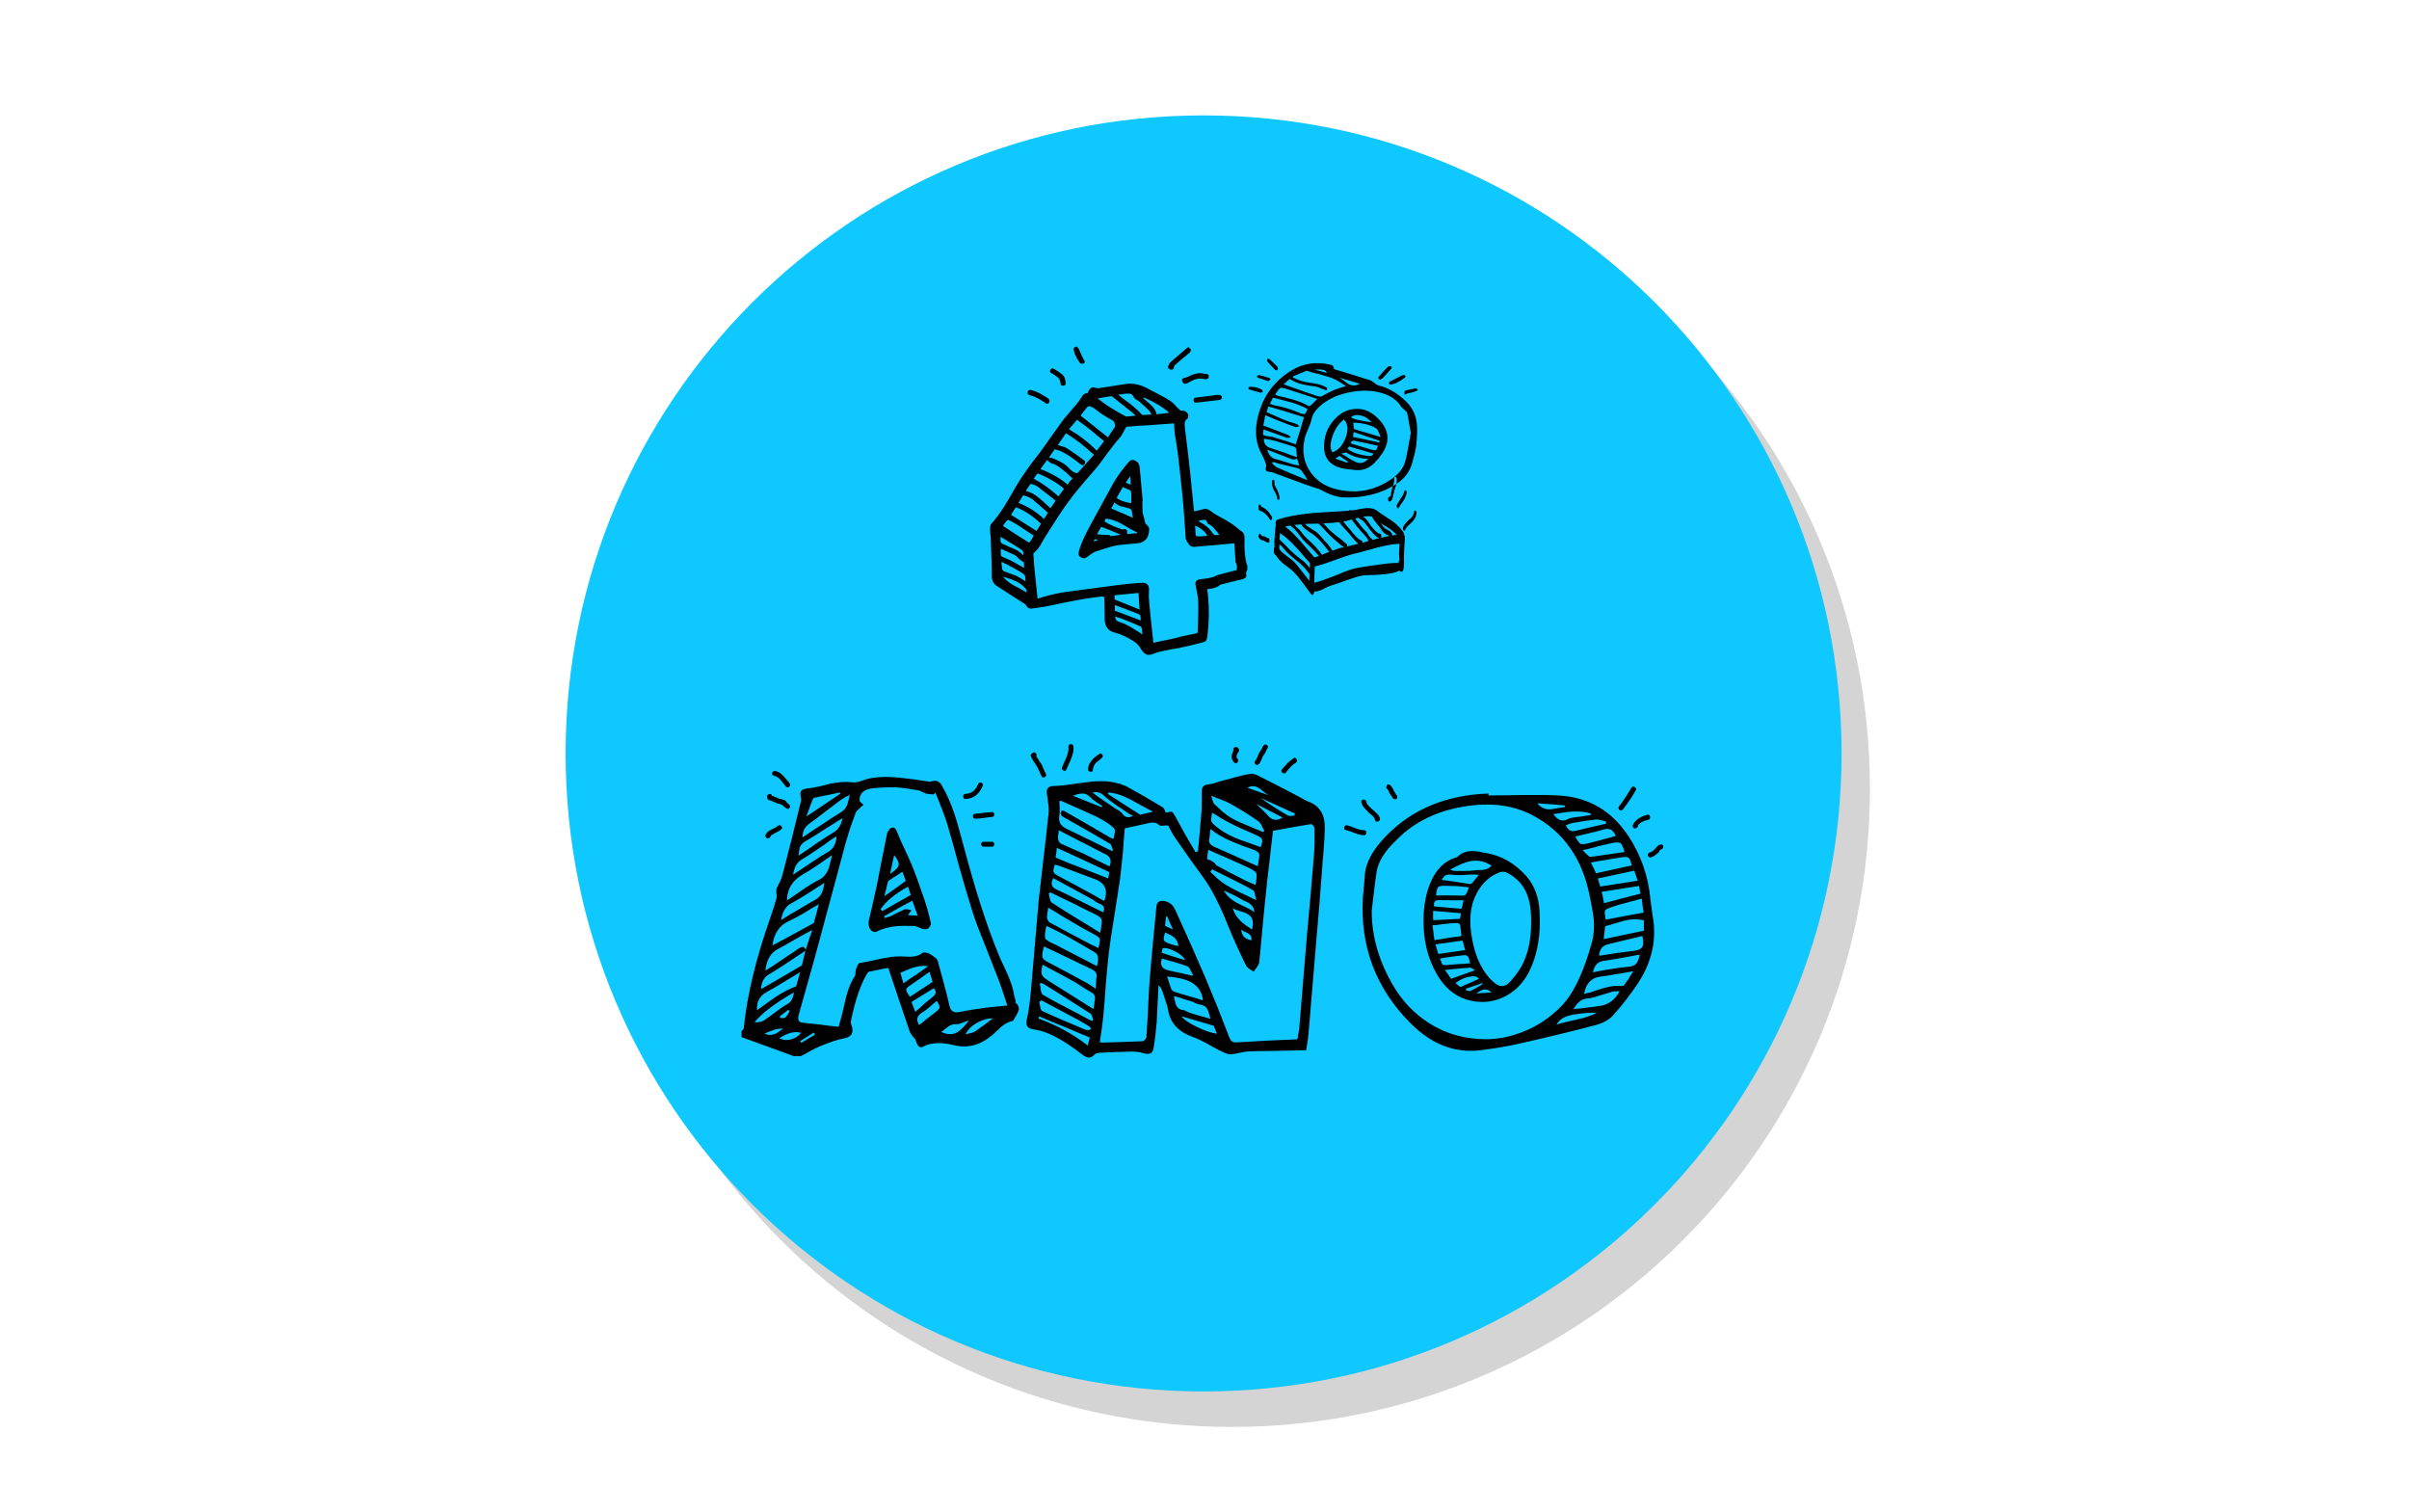 <?xml version="1.0" encoding="UTF-8"?><svg xmlns="http://www.w3.org/2000/svg" xmlns:xlink="http://www.w3.org/1999/xlink" contentScriptType="text/ecmascript" width="255.75" zoomAndPan="magnify" contentStyleType="text/css" viewBox="0 0 255.75 160.5" height="160.5" preserveAspectRatio="xMidYMid meet" version="1.0"><defs><filter x="0%" y="0%" width="100%" xmlns:xlink="http://www.w3.org/1999/xlink" xlink:type="simple" xlink:actuate="onLoad" height="100%" id="filter-remove-color" xlink:show="other"><feColorMatrix values="0 0 0 0 1 0 0 0 0 1 0 0 0 0 1 0 0 0 1 0" color-interpolation-filters="sRGB"/></filter><g><g id="glyph-0-0"/><g id="glyph-0-1"><path d="M 22.469 -11.562 L 22.5 -11.062 C 22.5 -11.031 22.52 -11.004 22.562 -10.984 C 22.594 -10.941 22.629 -10.922 22.672 -10.922 L 23.188 -10.938 L 23.734 -10.984 C 23.547 -11.398 23.113 -11.766 22.438 -12.078 Z M 24.516 -11.703 L 24.375 -11.875 L 24.203 -12.016 C 24.098 -12.129 23.973 -12.203 23.828 -12.234 C 23.805 -12.242 23.785 -12.27 23.766 -12.312 C 23.742 -12.352 23.723 -12.395 23.703 -12.438 C 23.66 -12.625 23.547 -12.707 23.359 -12.688 L 23.078 -12.641 L 22.766 -12.562 L 22.922 -12.469 L 23.047 -12.391 C 23.547 -12.117 23.926 -11.797 24.188 -11.422 C 24.312 -11.223 24.414 -11.109 24.5 -11.078 C 24.594 -11.035 24.766 -11.047 25.016 -11.109 Z M 2.031 -6.656 C 2.312 -6.312 2.711 -5.988 3.234 -5.688 L 3.594 -5.516 L 3.922 -5.328 C 4.18 -5.191 4.395 -5.07 4.562 -4.969 L 4.547 -5.094 L 4.547 -5.203 C 4.516 -5.285 4.477 -5.348 4.438 -5.391 C 4.176 -5.711 3.816 -5.977 3.359 -6.188 C 3.18 -6.27 2.969 -6.352 2.719 -6.438 Z M 4.188 -8.922 C 4.27 -9.191 4.195 -9.395 3.969 -9.531 L 3.547 -9.797 L 3.141 -10.062 L 2.469 -10.469 L 2.141 -10.672 L 1.781 -10.875 L 1.781 -10.531 C 1.758 -10.344 1.836 -10.207 2.016 -10.125 L 2.359 -9.984 L 2.703 -9.812 L 3.094 -9.656 L 3.484 -9.469 C 3.773 -9.312 4.008 -9.129 4.188 -8.922 Z M 16.938 -25.594 L 17.625 -25 C 18.07 -24.602 18.305 -24.234 18.328 -23.891 L 19 -23.953 L 19.688 -24.047 C 19.062 -24.617 18.172 -25.16 17.016 -25.672 Z M 13.953 -2.422 C 13.961 -2.109 14.109 -1.914 14.391 -1.844 C 14.867 -1.719 15.484 -1.406 16.234 -0.906 L 16.531 -0.734 L 16.688 -0.609 L 16.859 -0.5 L 16.844 -0.641 L 16.812 -0.781 L 16.797 -1.031 C 16.797 -1.227 16.711 -1.352 16.547 -1.406 L 15.672 -1.781 L 14.781 -2.141 L 14.391 -2.281 L 14.172 -2.344 Z M 13.922 -3.031 C 14.586 -2.781 15.504 -2.438 16.672 -2 L 16.656 -2.266 L 16.625 -2.516 C 16.613 -2.535 16.594 -2.562 16.562 -2.594 C 16.539 -2.625 16.516 -2.645 16.484 -2.656 L 15.047 -3.219 L 14.484 -3.422 L 13.922 -3.641 Z M 4.188 -8.203 L 3.969 -8.359 L 3.75 -8.531 L 3.641 -8.641 L 3.531 -8.766 C 3.438 -8.848 3.348 -8.91 3.266 -8.953 L 2.547 -9.281 L 1.812 -9.609 L 1.812 -9.234 L 1.828 -8.906 C 1.828 -8.875 1.844 -8.848 1.875 -8.828 C 1.895 -8.797 1.926 -8.773 1.969 -8.766 L 2.469 -8.547 L 2.953 -8.328 L 3.609 -7.953 L 4.297 -7.578 L 4.25 -8.234 Z M 1.875 -8.156 L 1.906 -7.891 L 1.938 -7.641 C 1.914 -7.43 2.004 -7.285 2.203 -7.203 L 2.828 -6.969 C 3.078 -6.883 3.273 -6.812 3.422 -6.75 C 3.547 -6.688 3.695 -6.602 3.875 -6.5 L 4.297 -6.25 L 4.359 -6.203 L 4.438 -6.141 L 4.422 -6.359 L 4.406 -6.547 C 4.414 -6.734 4.32 -6.883 4.125 -7 L 3.516 -7.375 L 2.891 -7.719 L 2.406 -7.969 L 1.938 -8.203 Z M 14.344 -25.906 L 14.984 -25.406 L 15.625 -24.938 C 16.113 -24.539 16.508 -24.172 16.812 -23.828 C 16.832 -23.816 16.859 -23.812 16.891 -23.812 L 17.328 -23.828 L 17.812 -23.875 L 17.688 -24.078 C 17.656 -24.16 17.617 -24.219 17.578 -24.25 L 17.266 -24.562 L 16.953 -24.844 C 16.711 -25.094 16.488 -25.273 16.281 -25.391 C 16.051 -25.516 15.906 -25.664 15.844 -25.844 C 15.758 -26.008 15.598 -26.086 15.359 -26.078 L 15.141 -26.078 L 14.719 -26.031 L 14.297 -25.969 Z M 15.156 -4.797 L 13.875 -4.672 C 13.875 -4.598 13.879 -4.516 13.891 -4.422 L 13.891 -4.312 L 13.906 -4.219 L 15.234 -3.688 L 16.547 -3.156 C 16.535 -3.375 16.516 -3.672 16.484 -4.047 L 16.438 -4.922 Z M 3.688 -14.484 C 4.758 -14.055 5.66 -13.484 6.391 -12.766 C 6.523 -12.984 6.664 -13.207 6.812 -13.438 L 6.047 -14.109 L 5.266 -14.781 C 5.203 -14.852 5.102 -14.922 4.969 -14.984 L 4.781 -15.078 L 4.609 -15.156 L 4.406 -15.219 L 4.188 -15.297 C 4.082 -15.117 3.914 -14.848 3.688 -14.484 Z M 8.469 -16.031 L 8.422 -16.062 C 7.867 -16.562 7.004 -17.066 5.828 -17.578 C 5.805 -17.598 5.773 -17.598 5.734 -17.578 C 5.691 -17.566 5.656 -17.547 5.625 -17.516 L 5.453 -17.266 L 5.297 -17.047 C 6.109 -16.641 6.988 -16.016 7.938 -15.172 L 8.219 -15.562 L 8.516 -15.969 Z M 6.719 -15.438 L 5.828 -16.125 C 5.742 -16.195 5.629 -16.27 5.484 -16.344 L 5.297 -16.406 L 5.109 -16.484 C 5.078 -16.492 5.039 -16.492 5 -16.484 C 4.957 -16.473 4.926 -16.453 4.906 -16.422 L 4.688 -16.094 L 4.469 -15.75 C 4.938 -15.645 5.41 -15.391 5.891 -14.984 L 6.203 -14.719 L 6.5 -14.453 C 6.75 -14.211 6.945 -14.035 7.094 -13.922 L 7.344 -14.297 L 7.5 -14.516 L 7.625 -14.719 Z M 4.469 -11.562 L 3.609 -12.125 L 3.156 -12.391 L 2.656 -12.656 C 2.645 -12.676 2.617 -12.676 2.578 -12.656 C 2.535 -12.656 2.504 -12.648 2.484 -12.641 L 2.234 -12.328 L 2.031 -12.047 L 3.359 -11.172 L 4.672 -10.344 C 4.785 -10.258 4.875 -10.27 4.938 -10.375 L 5.312 -11 Z M 12.109 -25.578 C 12.492 -25.242 12.961 -24.906 13.516 -24.562 L 14.266 -24.109 L 15.031 -23.688 C 15.07 -23.656 15.109 -23.641 15.141 -23.641 L 15.609 -23.688 L 16.109 -23.75 L 15.844 -24.016 L 13.625 -25.781 C 13.594 -25.789 13.562 -25.797 13.531 -25.797 L 13.438 -25.797 Z M 9.094 -17.375 L 8.781 -17.672 L 8.406 -17.984 L 8.031 -18.266 C 7.758 -18.473 7.477 -18.613 7.188 -18.688 C 7.113 -18.707 7.035 -18.754 6.953 -18.828 L 6.844 -18.938 L 6.719 -19.016 C 6.656 -18.922 6.547 -18.773 6.391 -18.578 L 6.016 -18.078 C 7.273 -17.578 8.234 -17.023 8.891 -16.422 L 9.156 -16.781 L 9.422 -17.078 Z M 4.25 -12.359 L 5.609 -11.5 C 5.797 -11.801 5.953 -12.055 6.078 -12.266 C 5.141 -13.141 4.25 -13.723 3.406 -14.016 L 3.141 -13.594 L 2.891 -13.219 Z M 12.391 -20.531 L 12.781 -21.031 L 12.141 -21.547 L 11.5 -22.094 L 10.844 -22.609 L 10.375 -22.953 L 9.906 -23.312 C 9.738 -23.113 9.598 -22.945 9.484 -22.812 L 9.047 -22.297 C 10.117 -21.68 11.102 -20.926 12 -20.031 Z M 10.281 -23.75 C 11.352 -22.895 12.32 -22.125 13.188 -21.438 L 13.531 -21.969 L 13.891 -22.484 C 13.953 -22.598 13.957 -22.734 13.906 -22.891 C 13.863 -23.047 13.789 -23.16 13.688 -23.234 C 13.031 -23.578 12.453 -23.945 11.953 -24.344 C 11.867 -24.426 11.758 -24.504 11.625 -24.578 L 11.25 -24.75 C 11.219 -24.758 11.176 -24.75 11.125 -24.719 C 11.07 -24.707 11.031 -24.688 11 -24.656 L 10.625 -24.203 L 10.438 -23.953 Z M 8.734 -21.875 C 8.43 -21.445 8.145 -21.035 7.875 -20.641 L 8.094 -20.547 L 8.297 -20.484 L 8.578 -20.406 C 8.68 -20.363 8.766 -20.32 8.828 -20.281 L 9.781 -19.641 L 10.688 -18.969 L 10.75 -18.906 C 10.77 -18.883 10.781 -18.863 10.781 -18.844 L 10.75 -18.766 L 10.734 -18.688 C 10.703 -18.613 10.676 -18.562 10.656 -18.531 C 10.539 -18.445 10.395 -18.477 10.219 -18.625 L 9.609 -19.094 C 9.359 -19.281 9.145 -19.426 8.969 -19.531 C 8.477 -19.863 8 -20.078 7.531 -20.172 L 6.906 -19.266 L 7.062 -19.281 C 7.113 -19.281 7.16 -19.273 7.203 -19.266 C 7.891 -19.004 8.414 -18.727 8.781 -18.438 L 9.281 -17.938 C 9.488 -17.758 9.707 -17.656 9.938 -17.625 L 10.797 -18.578 C 11.172 -18.992 11.473 -19.332 11.703 -19.594 L 11.328 -19.906 L 10.984 -20.219 C 10.691 -20.469 10.445 -20.672 10.25 -20.828 C 10.062 -20.973 9.816 -21.148 9.516 -21.359 Z M 26.547 -10.188 L 24.594 -10 L 22.672 -9.844 L 22.375 -9.812 C 22.281 -9.812 22.195 -9.82 22.125 -9.844 C 21.938 -9.883 21.801 -10 21.719 -10.188 L 21.688 -10.234 L 21.656 -10.25 L 21.531 -10.469 C 21.488 -10.562 21.457 -10.633 21.438 -10.688 L 21.375 -11.75 L 21.297 -12.812 C 21.234 -13.75 21.148 -14.723 21.047 -15.734 C 20.867 -17.461 20.723 -18.785 20.609 -19.703 L 20.453 -20.766 L 20.281 -21.812 L 20.234 -22.359 L 20.219 -22.922 L 17.641 -22.734 L 16.375 -22.656 L 15.156 -22.562 L 14.984 -22.297 L 14.859 -22.047 C 14.754 -21.848 14.66 -21.688 14.578 -21.562 C 14.461 -21.426 14.305 -21.242 14.109 -21.016 L 13.641 -20.422 L 13.25 -19.906 L 12.844 -19.375 C 12.531 -18.926 12.27 -18.57 12.062 -18.312 C 11.82 -18.02 11.457 -17.598 10.969 -17.047 L 10.422 -16.406 L 9.875 -15.75 C 9.344 -15.102 8.754 -14.301 8.109 -13.344 L 7.312 -12.109 L 6.516 -10.859 L 6.25 -10.406 L 5.984 -9.938 C 5.754 -9.594 5.523 -9.328 5.297 -9.141 L 5.266 -9.094 L 5.266 -9.031 L 5.312 -8.547 L 5.328 -8.062 L 5.672 -4.734 L 5.688 -4.531 L 5.734 -4.312 L 6.438 -4.531 L 7.141 -4.719 C 7.711 -4.852 8.176 -4.945 8.531 -5 C 10.664 -5.289 12.582 -5.547 14.281 -5.766 C 15.219 -5.879 16.039 -5.957 16.75 -6 C 17.301 -6.031 17.566 -5.781 17.547 -5.25 C 17.516 -4.863 17.52 -4.426 17.562 -3.938 L 17.688 -2.641 L 17.828 -1.312 L 17.922 -0.453 L 18.016 0.375 L 18.844 0.188 L 19.703 0.016 L 20.328 -0.125 L 20.969 -0.297 L 22.031 -0.516 L 22.5 -0.609 C 22.645 -0.617 22.719 -0.695 22.719 -0.844 L 22.766 -2.406 C 22.785 -3.031 22.785 -3.555 22.766 -3.984 C 22.766 -4.223 22.734 -4.5 22.672 -4.812 L 22.594 -5.234 L 22.5 -5.672 C 22.414 -6.086 22.555 -6.316 22.922 -6.359 L 23.828 -6.484 L 24.172 -6.562 L 24.5 -6.656 L 24.641 -6.75 L 24.812 -6.812 L 25.797 -7.078 L 26.844 -7.344 C 26.914 -7.613 26.895 -7.859 26.781 -8.078 C 26.75 -8.129 26.727 -8.195 26.719 -8.281 L 26.719 -8.484 L 26.609 -10.172 Z M 27.984 -7.344 C 27.867 -7.207 27.828 -7.07 27.859 -6.938 C 27.93 -6.688 27.844 -6.516 27.594 -6.422 L 27.234 -6.312 L 26.859 -6.234 L 25.125 -5.797 L 25.078 -5.766 C 24.797 -5.516 24.348 -5.367 23.734 -5.328 L 23.766 -4.969 L 23.812 -4.609 C 23.945 -3.305 23.926 -1.891 23.75 -0.359 L 23.703 -0.125 C 23.68 -0.031 23.656 0.047 23.625 0.109 C 23.551 0.211 23.426 0.285 23.25 0.328 C 22.207 0.598 21.348 0.801 20.672 0.938 L 19.844 1.078 C 19.469 1.148 19.191 1.207 19.016 1.25 C 18.848 1.27 18.641 1.32 18.391 1.406 L 17.766 1.625 C 17.672 1.645 17.586 1.656 17.516 1.656 C 17.422 1.656 17.348 1.645 17.297 1.625 C 17.148 1.539 17.035 1.457 16.953 1.375 C 16.848 1.27 16.77 1.172 16.719 1.078 C 16.551 0.723 16.25 0.41 15.812 0.141 L 15.391 -0.109 C 15.223 -0.203 15.078 -0.273 14.953 -0.328 C 14.617 -0.484 14.297 -0.602 13.984 -0.688 C 13.242 -0.852 12.863 -1.316 12.844 -2.078 L 12.828 -3.203 L 12.812 -4.312 C 12.812 -4.477 12.727 -4.555 12.562 -4.547 C 11.219 -4.41 9.383 -4.086 7.062 -3.578 C 6.789 -3.516 6.473 -3.457 6.109 -3.406 L 5.125 -3.266 C 4.852 -3.223 4.656 -3.328 4.531 -3.578 C 4.488 -3.648 4.414 -3.719 4.312 -3.781 L 2.844 -4.719 L 1.375 -5.672 C 1.008 -5.898 0.832 -6.301 0.844 -6.875 L 0.844 -7.828 L 0.812 -8.766 L 0.734 -10.906 L 0.688 -11.328 L 0.672 -11.797 C 0.672 -11.973 0.707 -12.117 0.781 -12.234 C 1.258 -12.766 1.738 -13.41 2.219 -14.172 L 2.844 -15.219 L 3.453 -16.281 C 3.766 -16.812 4.164 -17.422 4.656 -18.109 L 5.312 -19 L 5.984 -19.859 L 7.141 -21.484 C 7.641 -22.191 8.023 -22.734 8.297 -23.109 C 8.484 -23.359 8.742 -23.672 9.078 -24.047 L 9.469 -24.516 L 9.859 -24.969 C 10.098 -25.258 10.285 -25.523 10.422 -25.766 C 10.586 -26.035 10.785 -26.148 11.016 -26.109 L 11.078 -26.266 L 11.141 -26.391 C 11.203 -26.492 11.258 -26.566 11.312 -26.609 C 11.363 -26.672 11.43 -26.711 11.516 -26.734 C 11.598 -26.754 11.66 -26.754 11.703 -26.734 C 11.859 -26.672 12.035 -26.645 12.234 -26.656 L 12.469 -26.703 L 12.719 -26.734 L 13.922 -26.922 L 15.109 -27.109 C 15.828 -27.203 16.562 -27.055 17.312 -26.672 L 17.922 -26.344 L 18.531 -26.031 C 19.02 -25.781 19.426 -25.551 19.75 -25.344 C 19.906 -25.25 20.086 -25.094 20.297 -24.875 L 20.547 -24.594 L 20.828 -24.344 C 20.879 -24.281 20.961 -24.254 21.078 -24.266 C 21.266 -24.273 21.426 -24.211 21.562 -24.078 C 21.707 -23.93 21.75 -23.758 21.688 -23.562 L 21.672 -23.484 C 21.66 -23.453 21.645 -23.43 21.625 -23.422 C 21.445 -23.305 21.352 -23.148 21.344 -22.953 C 21.32 -22.867 21.32 -22.773 21.344 -22.672 L 21.359 -22.406 L 21.656 -19.984 L 21.922 -17.609 L 22.297 -13.891 L 22.312 -13.766 L 22.312 -13.688 L 22.344 -13.578 L 22.828 -13.688 L 23.312 -13.812 C 23.551 -13.875 23.773 -13.832 23.984 -13.688 C 24.305 -13.438 24.656 -13.211 25.031 -13.016 C 25.895 -12.578 26.582 -12.129 27.094 -11.672 L 27.25 -11.547 L 27.422 -11.422 C 27.547 -11.316 27.625 -11.195 27.656 -11.062 L 27.672 -10.875 L 27.688 -10.672 C 27.645 -9.523 27.727 -8.602 27.938 -7.906 L 27.969 -7.875 L 27.984 -7.828 Z M 21.797 -30.953 L 21.875 -30.891 C 21.938 -30.848 21.973 -30.805 21.984 -30.766 C 21.992 -30.734 21.988 -30.688 21.969 -30.625 C 21.945 -30.562 21.926 -30.508 21.906 -30.469 L 21.469 -30.094 L 21.016 -29.734 L 20.266 -29.078 C 20.242 -29.055 20.227 -29.031 20.219 -29 L 20.203 -28.891 C 20.172 -28.703 20.066 -28.613 19.891 -28.625 C 19.797 -28.625 19.711 -28.66 19.641 -28.734 C 19.566 -28.816 19.547 -28.898 19.578 -28.984 C 19.629 -29.16 19.711 -29.305 19.828 -29.422 L 20.594 -30.078 L 21.375 -30.75 L 21.531 -30.875 L 21.719 -31.016 Z M 24.828 -25.953 C 25.117 -25.953 25.27 -25.875 25.281 -25.719 C 25.301 -25.539 25.219 -25.438 25.031 -25.406 L 22.609 -25.125 C 22.398 -25.094 22.289 -25.164 22.281 -25.344 C 22.25 -25.539 22.336 -25.645 22.547 -25.656 L 24.594 -25.922 L 24.75 -25.953 Z M 23.516 -27.609 C 23.035 -27.723 22.602 -27.688 22.219 -27.5 L 21.906 -27.344 L 21.594 -27.172 C 21.344 -27.066 21.172 -27.133 21.078 -27.375 C 20.992 -27.582 21.07 -27.707 21.312 -27.75 C 21.426 -27.77 21.539 -27.805 21.656 -27.859 L 22.062 -28.047 C 22.227 -28.117 22.375 -28.164 22.5 -28.188 C 22.82 -28.27 23.129 -28.27 23.422 -28.188 L 23.5 -28.172 L 23.609 -28.172 C 23.816 -28.16 23.91 -28.055 23.891 -27.859 C 23.879 -27.691 23.754 -27.609 23.516 -27.609 Z M 5.391 -26.344 C 5.555 -26.289 5.695 -26.234 5.812 -26.172 C 5.938 -26.117 6.086 -26.035 6.266 -25.922 L 6.719 -25.656 C 6.789 -25.602 6.863 -25.539 6.938 -25.469 C 7.031 -25.332 7.016 -25.203 6.891 -25.078 C 6.773 -24.984 6.66 -24.984 6.547 -25.078 C 5.941 -25.516 5.395 -25.789 4.906 -25.906 C 4.719 -25.945 4.633 -26.051 4.656 -26.219 C 4.676 -26.375 4.781 -26.461 4.969 -26.484 Z M 8.703 -27.172 C 8.703 -27.109 8.688 -27.055 8.656 -27.016 C 8.602 -26.953 8.535 -26.922 8.453 -26.922 C 8.254 -26.91 8.156 -26.992 8.156 -27.172 C 8.145 -27.379 8.07 -27.566 7.938 -27.734 C 7.875 -27.785 7.797 -27.848 7.703 -27.922 L 7.469 -28.094 L 7.328 -28.172 L 7.203 -28.234 C 7.035 -28.348 6.988 -28.469 7.062 -28.594 C 7.164 -28.77 7.301 -28.805 7.469 -28.703 C 7.832 -28.484 8.141 -28.27 8.391 -28.062 C 8.566 -27.914 8.672 -27.617 8.703 -27.172 Z M 9.938 -31.016 L 9.984 -30.953 C 10.035 -30.91 10.07 -30.867 10.094 -30.828 L 10.25 -30.453 L 10.422 -30.078 L 10.547 -29.828 L 10.672 -29.609 C 10.766 -29.422 10.727 -29.305 10.562 -29.266 C 10.508 -29.254 10.441 -29.254 10.359 -29.266 C 10.273 -29.285 10.219 -29.316 10.188 -29.359 C 10.008 -29.609 9.852 -29.883 9.719 -30.188 C 9.645 -30.312 9.586 -30.508 9.547 -30.781 C 9.523 -30.945 9.645 -31.039 9.906 -31.062 Z M 11.672 -10.375 C 11.734 -10.406 11.816 -10.438 11.922 -10.469 L 12.125 -10.547 L 12 -10.594 L 11.875 -10.625 C 11.781 -10.625 11.711 -10.539 11.672 -10.375 Z M 15.594 -16.859 L 15.562 -17.078 L 15.547 -17.328 L 15.078 -16.625 C 15.297 -16.531 15.473 -16.457 15.609 -16.406 Z M 14.016 -11.328 L 13.5 -11.547 L 12.469 -11.938 C 12.332 -11.695 12.18 -11.43 12.016 -11.141 L 12.266 -11.125 L 12.5 -11.109 L 12.938 -11.078 L 13.203 -11.078 C 13.316 -11.078 13.406 -11.039 13.469 -10.969 C 13.488 -10.945 13.508 -10.938 13.531 -10.938 L 13.641 -10.969 L 14.047 -11.016 L 14.281 -11.062 L 14.531 -11.109 Z M 14.703 -13.391 L 15.844 -12.891 L 15.812 -13.031 L 15.781 -13.188 C 15.758 -13.312 15.742 -13.422 15.734 -13.516 C 15.734 -13.723 15.625 -13.852 15.406 -13.906 L 15.016 -14.016 L 14.594 -14.109 C 14.289 -14.211 14.051 -14.352 13.875 -14.531 C 13.707 -14.227 13.594 -14.016 13.531 -13.891 Z M 16.281 -11.359 C 16.051 -11.453 15.781 -11.586 15.469 -11.766 L 15.078 -12 L 14.672 -12.234 C 14.055 -12.578 13.484 -12.77 12.953 -12.812 L 12.891 -12.688 L 12.812 -12.516 C 13.207 -12.242 13.828 -11.961 14.672 -11.672 C 14.703 -11.648 14.742 -11.648 14.797 -11.672 L 14.922 -11.688 C 15.16 -11.719 15.258 -11.547 15.219 -11.172 L 16.281 -11.266 Z M 14.109 -15.016 C 14.43 -14.742 14.945 -14.555 15.656 -14.453 L 15.672 -15.016 L 15.656 -15.547 C 15.656 -15.598 15.645 -15.645 15.625 -15.688 C 15.613 -15.758 15.594 -15.801 15.562 -15.812 L 15.172 -15.984 L 14.766 -16.156 L 14.422 -15.562 Z M 16.844 -14.109 L 16.859 -13.562 C 16.859 -13.457 16.883 -13.332 16.938 -13.188 L 17.047 -12.781 L 17.078 -12.594 L 17.125 -12.422 L 17.188 -12.266 C 17.219 -12.223 17.242 -12.195 17.266 -12.188 C 17.473 -12.031 17.57 -11.863 17.562 -11.688 C 17.551 -11.207 17.441 -10.852 17.234 -10.625 C 16.984 -10.363 16.691 -10.219 16.359 -10.188 L 15.625 -10.125 L 14.922 -10.062 C 14.359 -10.02 13.875 -9.938 13.469 -9.812 L 12.641 -9.562 C 12.328 -9.469 12.055 -9.379 11.828 -9.297 C 11.609 -9.203 11.32 -9.016 10.969 -8.734 C 10.781 -8.598 10.602 -8.566 10.438 -8.641 C 10.176 -8.742 10.051 -8.898 10.062 -9.109 C 10.082 -9.266 10.117 -9.426 10.172 -9.594 C 10.367 -10.227 10.773 -11.113 11.391 -12.25 L 12.562 -14.391 L 13.719 -16.5 C 14.188 -17.332 14.754 -18.113 15.422 -18.844 C 15.617 -19.07 15.852 -19.102 16.125 -18.938 C 16.406 -18.789 16.551 -18.539 16.562 -18.188 L 16.719 -16.438 L 16.875 -14.703 L 16.844 -14.672 Z M 16.844 -14.109 "/></g><g id="glyph-0-2"><path d="M 0.719 -26.781 C 1.164 -26.852 1.641 -26.758 2.141 -26.5 C 2.16 -26.477 2.176 -26.445 2.188 -26.406 L 2.219 -26.328 L 2.234 -26.266 L 2.156 -26.234 L 2.094 -26.203 C 2.039 -26.18 1.992 -26.176 1.953 -26.188 L 1.344 -26.359 L 0.719 -26.547 Z M 9.016 -28.281 C 8.984 -28.582 8.562 -28.695 7.75 -28.625 C 8.125 -28.52 8.547 -28.406 9.016 -28.281 Z M 12.531 -27.125 C 12.289 -27.195 11.941 -27.301 11.484 -27.438 L 10.953 -27.594 C 10.754 -27.656 10.566 -27.711 10.391 -27.766 L 10.641 -27.594 L 10.891 -27.406 C 11.078 -27.25 11.234 -27.141 11.359 -27.078 C 11.742 -26.891 12.133 -26.906 12.531 -27.125 Z M 2.703 -20.125 C 2.848 -19.57 3.145 -19.238 3.594 -19.125 C 3.82 -19.07 4.113 -18.988 4.469 -18.875 L 5.312 -18.609 C 5.414 -18.586 5.539 -18.555 5.688 -18.516 L 5.891 -18.484 L 6.094 -18.438 C 6.062 -18.539 6.023 -18.676 5.984 -18.844 L 5.859 -19.188 C 5.711 -19.094 5.539 -19.066 5.344 -19.109 C 5.289 -19.117 5.211 -19.145 5.109 -19.188 L 4.891 -19.281 C 4.609 -19.383 4.254 -19.52 3.828 -19.688 L 3.281 -19.906 Z M 6.984 -16.906 C 6.93 -16.977 6.875 -17.066 6.812 -17.172 L 6.672 -17.422 C 6.547 -17.609 6.441 -17.754 6.359 -17.859 C 6.242 -18.004 6.102 -18.102 5.938 -18.156 C 5.688 -18.219 5.352 -18.301 4.938 -18.406 L 3.938 -18.641 L 3.312 -18.828 L 3.219 -18.688 L 3.312 -18.578 L 3.438 -18.469 C 3.539 -18.375 3.625 -18.305 3.688 -18.266 C 4.082 -18.098 4.539 -17.898 5.062 -17.672 L 6.469 -17.094 C 6.52 -17.062 6.594 -17.031 6.688 -17 L 6.828 -16.953 Z M 6.984 -24.438 C 6.516 -24.707 5.926 -24.945 5.219 -25.156 C 4.977 -25.227 4.66 -25.312 4.266 -25.406 L 3.312 -25.656 C 3.207 -25.457 3.098 -25.238 2.984 -25 L 3.234 -24.906 C 3.336 -24.863 3.422 -24.836 3.484 -24.828 C 4.285 -24.703 5.16 -24.441 6.109 -24.047 C 6.398 -23.922 6.594 -23.879 6.688 -23.922 C 6.75 -23.953 6.848 -24.125 6.984 -24.438 Z M 5.844 -19.516 L 5.812 -19.703 C 5.801 -19.836 5.797 -19.945 5.797 -20.031 C 5.816 -20.25 5.707 -20.395 5.469 -20.469 L 4.469 -20.781 L 3.469 -21.078 C 3.312 -21.109 3.125 -21.148 2.906 -21.203 L 2.344 -21.297 C 2.32 -20.797 2.551 -20.469 3.031 -20.312 C 3.414 -20.195 3.883 -20.039 4.438 -19.844 L 5.141 -19.578 L 5.859 -19.328 Z M 7.219 -25.781 L 6.438 -26.031 C 5.844 -26.219 5.344 -26.379 4.938 -26.516 C 4.5 -26.66 4.223 -26.719 4.109 -26.688 C 4.004 -26.645 3.832 -26.441 3.594 -26.078 L 3.562 -26.031 L 3.547 -25.969 L 3.672 -25.922 L 3.766 -25.859 L 4.609 -25.672 C 4.961 -25.586 5.25 -25.508 5.469 -25.438 C 6.102 -25.258 6.629 -25.039 7.047 -24.781 C 7.078 -24.77 7.125 -24.766 7.188 -24.766 C 7.25 -24.785 7.297 -24.805 7.328 -24.828 C 7.422 -24.91 7.523 -25.016 7.641 -25.141 L 7.719 -25.219 L 7.812 -25.297 C 7.883 -25.391 7.953 -25.461 8.016 -25.516 Z M 5.438 -27.781 L 5.938 -27.562 C 6.133 -27.477 6.301 -27.422 6.438 -27.391 C 6.633 -27.336 6.926 -27.281 7.312 -27.219 L 7.75 -27.156 L 8.188 -27.062 C 8.312 -27.031 8.457 -26.984 8.625 -26.922 L 8.828 -26.812 L 9.031 -26.719 C 9.051 -26.707 9.055 -26.672 9.047 -26.609 L 9.047 -26.453 L 8.906 -26.469 C 8.852 -26.469 8.812 -26.477 8.781 -26.5 L 8.531 -26.578 L 8.281 -26.688 C 8.082 -26.77 7.914 -26.82 7.781 -26.844 C 6.539 -26.969 5.645 -27.234 5.094 -27.641 L 4.922 -27.5 L 4.766 -27.359 C 4.648 -27.266 4.539 -27.172 4.438 -27.078 L 4.719 -26.969 L 4.969 -26.875 L 5.469 -26.703 L 7.969 -25.828 C 8.219 -25.742 8.43 -25.754 8.609 -25.859 C 8.941 -26.066 9.367 -26.281 9.891 -26.5 C 10.035 -26.551 10.219 -26.613 10.438 -26.688 L 10.734 -26.781 L 11.047 -26.875 L 10.844 -27.016 L 10.656 -27.141 C 10.508 -27.242 10.391 -27.32 10.297 -27.375 C 9.891 -27.625 9.344 -27.836 8.656 -28.016 L 8.234 -28.141 L 7.781 -28.25 C 7.445 -28.332 7.164 -28.414 6.938 -28.5 C 6.906 -28.508 6.879 -28.508 6.859 -28.5 L 6.781 -28.469 L 5.438 -27.906 Z M 2.969 -22.438 L 3.625 -22.188 C 4.133 -22 4.566 -21.832 4.922 -21.688 C 4.961 -21.664 5.016 -21.629 5.078 -21.578 L 5.203 -21.422 L 4.984 -21.391 C 4.898 -21.391 4.828 -21.391 4.766 -21.391 C 4.703 -21.41 4.617 -21.441 4.516 -21.484 L 4.266 -21.578 L 3.297 -21.922 L 2.312 -22.281 C 2.25 -21.945 2.242 -21.75 2.297 -21.688 C 2.336 -21.633 2.52 -21.586 2.844 -21.547 C 3 -21.535 3.18 -21.504 3.391 -21.453 L 3.656 -21.359 L 3.906 -21.281 L 4.844 -21 L 5.297 -20.844 L 5.734 -20.703 C 5.859 -21.129 6.008 -21.617 6.188 -22.172 L 6.391 -22.875 L 6.609 -23.578 L 4.719 -24.156 L 2.828 -24.719 L 2.719 -24.391 C 2.688 -24.266 2.656 -24.176 2.625 -24.125 L 3.141 -23.891 L 3.641 -23.672 C 4.023 -23.492 4.348 -23.352 4.609 -23.25 C 4.742 -23.195 4.938 -23.129 5.188 -23.047 L 5.484 -22.969 L 5.781 -22.859 C 5.832 -22.848 5.891 -22.816 5.953 -22.766 L 6.031 -22.688 L 6.141 -22.625 L 5.891 -22.562 C 5.805 -22.52 5.738 -22.508 5.688 -22.531 C 5.406 -22.625 5.094 -22.738 4.75 -22.875 L 3.812 -23.234 C 3.645 -23.297 3.438 -23.383 3.188 -23.5 L 2.859 -23.641 L 2.516 -23.781 L 2.438 -23.5 L 2.391 -23.234 C 2.336 -22.992 2.301 -22.812 2.281 -22.688 Z M 17.844 -22.469 L 17.75 -22.984 C 17.688 -23.391 17.625 -23.734 17.562 -24.016 C 17.551 -24.078 17.516 -24.141 17.453 -24.203 L 17.359 -24.266 L 17.203 -24.422 L 17.109 -24.5 C 17.023 -24.551 16.973 -24.598 16.953 -24.641 C 16.578 -25.266 16.004 -25.723 15.234 -26.016 C 14.305 -26.367 13.266 -26.473 12.109 -26.328 C 10.848 -26.172 9.785 -25.805 8.922 -25.234 C 8.035 -24.641 7.531 -24.016 7.406 -23.359 C 7.363 -23.109 7.242 -22.766 7.047 -22.328 L 6.828 -21.812 C 6.754 -21.625 6.703 -21.445 6.672 -21.281 C 6.367 -19.938 6.582 -18.75 7.312 -17.719 C 8.051 -16.676 9.148 -16.039 10.609 -15.812 C 12.598 -15.469 14.441 -15.926 16.141 -17.188 C 16.805 -17.707 17.223 -18.32 17.391 -19.031 C 17.484 -19.414 17.582 -19.898 17.688 -20.484 L 17.938 -21.922 Z M 11.734 -28.094 C 12.484 -27.852 13.125 -27.648 13.656 -27.484 C 13.738 -27.453 13.844 -27.391 13.969 -27.297 L 14.109 -27.172 L 14.266 -27.078 C 14.41 -26.984 14.52 -26.93 14.594 -26.922 C 15.57 -26.691 16.52 -26.133 17.438 -25.25 C 18.062 -24.645 18.438 -23.91 18.562 -23.047 C 18.613 -22.703 18.629 -22.312 18.609 -21.875 L 18.578 -21.266 L 18.531 -20.672 C 18.5 -20.41 18.441 -20.094 18.359 -19.719 L 18.234 -19.266 L 18.109 -18.797 C 17.859 -17.816 17.281 -17.039 16.375 -16.469 C 14.781 -15.457 12.926 -14.988 10.812 -15.062 C 10.102 -15.094 9.32 -15.348 8.469 -15.828 C 8.344 -15.891 8.191 -15.953 8.016 -16.016 L 7.812 -16.078 L 7.562 -16.156 C 6.988 -16.344 6.289 -16.594 5.469 -16.906 L 4.438 -17.281 L 3.391 -17.672 C 3.203 -17.742 3.055 -17.781 2.953 -17.781 C 2.609 -17.781 2.477 -17.93 2.562 -18.234 C 2.594 -18.379 2.594 -18.508 2.562 -18.625 C 2.414 -19.039 2.281 -19.352 2.156 -19.562 C 1.531 -20.656 1.352 -21.883 1.625 -23.25 C 2.082 -25.551 3.285 -27.305 5.234 -28.516 C 6.453 -29.266 7.785 -29.488 9.234 -29.188 C 9.453 -29.145 9.594 -29.098 9.656 -29.047 C 9.707 -28.992 9.758 -28.867 9.812 -28.672 Z M 15.766 -27.047 L 15.688 -27.078 C 15.645 -27.109 15.617 -27.133 15.609 -27.156 C 15.598 -27.188 15.609 -27.223 15.641 -27.266 C 15.672 -27.316 15.695 -27.348 15.719 -27.359 C 16.051 -27.535 16.461 -27.742 16.953 -27.984 C 17.055 -28.035 17.145 -28.062 17.219 -28.062 C 17.25 -28.051 17.285 -28.035 17.328 -28.016 C 17.359 -27.984 17.379 -27.957 17.391 -27.938 C 17.398 -27.914 17.391 -27.879 17.359 -27.828 C 17.336 -27.797 17.316 -27.773 17.297 -27.766 L 16.891 -27.484 C 16.734 -27.391 16.586 -27.305 16.453 -27.234 C 16.391 -27.191 16.289 -27.156 16.156 -27.125 L 16 -27.078 L 15.812 -27.031 Z M 14.688 -27.547 C 14.562 -27.629 14.5 -27.676 14.5 -27.688 C 14.469 -27.75 14.477 -27.805 14.531 -27.859 C 14.875 -28.266 15.16 -28.582 15.391 -28.812 C 15.453 -28.895 15.555 -28.957 15.703 -29 C 15.734 -29.008 15.77 -29.008 15.812 -29 C 15.852 -28.969 15.883 -28.941 15.906 -28.922 C 15.926 -28.898 15.926 -28.867 15.906 -28.828 C 15.906 -28.797 15.898 -28.77 15.891 -28.75 C 15.566 -28.375 15.301 -28.078 15.094 -27.859 C 15.051 -27.805 14.988 -27.75 14.906 -27.688 Z M 3.812 -28.672 L 3.797 -28.641 C 3.773 -28.598 3.754 -28.57 3.734 -28.562 C 3.723 -28.551 3.695 -28.551 3.656 -28.562 C 3.613 -28.562 3.582 -28.566 3.562 -28.578 C 3.195 -28.953 2.91 -29.258 2.703 -29.5 C 2.691 -29.531 2.688 -29.57 2.688 -29.625 L 2.688 -29.766 L 2.828 -29.766 C 2.879 -29.766 2.922 -29.754 2.953 -29.734 C 3.18 -29.523 3.453 -29.266 3.766 -28.953 C 3.773 -28.941 3.789 -28.91 3.812 -28.859 L 3.844 -28.734 Z M 17.266 -26.094 C 17.266 -26.145 17.266 -26.191 17.266 -26.234 C 17.266 -26.266 17.281 -26.301 17.312 -26.344 C 17.344 -26.383 17.379 -26.41 17.422 -26.422 C 17.805 -26.516 18.141 -26.582 18.422 -26.625 C 18.461 -26.633 18.508 -26.625 18.562 -26.594 L 18.641 -26.547 L 18.703 -26.5 L 18.609 -26.406 C 18.566 -26.363 18.523 -26.336 18.484 -26.328 L 18 -26.188 L 17.484 -26.078 L 17.328 -25.938 Z M 2.516 -27.5 L 2.234 -27.594 L 1.703 -27.766 C 1.68 -27.766 1.66 -27.785 1.641 -27.828 L 1.625 -27.906 L 1.594 -27.953 L 1.719 -28.016 C 1.77 -28.047 1.805 -28.055 1.828 -28.047 C 2.172 -27.973 2.539 -27.867 2.938 -27.734 C 2.957 -27.723 2.984 -27.703 3.016 -27.672 C 3.035 -27.617 3.039 -27.582 3.031 -27.562 C 3 -27.539 2.961 -27.516 2.922 -27.484 L 2.797 -27.406 Z M 10.094 -19.125 L 10.266 -19.062 L 10.578 -18.953 C 10.805 -18.867 11.008 -18.797 11.188 -18.734 L 11.266 -18.859 L 10.391 -19.453 L 10.297 -19.422 L 10.203 -19.344 C 10.109 -19.301 10.016 -19.254 9.922 -19.203 Z M 13.781 -23.031 C 13.469 -23.406 13.102 -23.645 12.688 -23.75 C 12.258 -23.863 11.895 -23.812 11.594 -23.594 C 11.688 -23.414 12.414 -23.227 13.781 -23.031 Z M 11.875 -22 C 11.832 -21.75 11.812 -21.578 11.812 -21.484 L 13.219 -21.188 L 14.609 -20.891 L 14.609 -20.938 L 14.625 -21 C 14.633 -21.051 14.633 -21.078 14.625 -21.078 L 13.266 -21.531 L 12.578 -21.766 Z M 10.562 -19.719 C 10.664 -19.645 10.797 -19.566 10.953 -19.484 L 11.141 -19.375 L 11.312 -19.25 C 11.57 -19.082 11.797 -18.957 11.984 -18.875 C 12.504 -18.582 12.984 -18.676 13.422 -19.156 C 12.566 -19.176 11.805 -19.391 11.141 -19.797 C 11.109 -19.828 11.031 -19.828 10.906 -19.797 L 10.75 -19.75 Z M 11.234 -20.219 C 11.68 -19.832 12.43 -19.578 13.484 -19.453 C 13.742 -19.422 13.906 -19.508 13.969 -19.719 L 12.688 -20.094 L 11.391 -20.469 L 11.312 -20.359 Z M 13.156 -20.828 L 11.875 -21.094 C 11.832 -21.102 11.781 -21.082 11.719 -21.031 L 11.641 -20.969 L 11.562 -20.891 L 11.609 -20.781 L 13.781 -20.125 C 14.02 -20.062 14.172 -20.051 14.234 -20.094 C 14.305 -20.125 14.379 -20.273 14.453 -20.547 Z M 14.75 -21.469 C 14.707 -21.539 14.664 -21.641 14.625 -21.766 L 14.562 -21.891 L 14.516 -22.016 C 14.441 -22.223 14.348 -22.352 14.234 -22.406 C 13.609 -22.781 12.805 -22.977 11.828 -23 C 11.867 -22.688 11.895 -22.461 11.906 -22.328 L 12.594 -22.109 L 13.297 -21.906 C 13.91 -21.719 14.395 -21.57 14.75 -21.469 Z M 9.625 -19.844 C 10.281 -20.094 10.754 -20.633 11.047 -21.469 C 11.336 -22.301 11.266 -22.922 10.828 -23.328 C 10.266 -22.891 9.859 -22.281 9.609 -21.5 C 9.359 -20.75 9.363 -20.195 9.625 -19.844 Z M 11.5 -18.031 C 11.281 -18.051 11.098 -18.07 10.953 -18.094 C 9.41 -18.344 8.672 -19.191 8.734 -20.641 C 8.785 -21.848 9.258 -22.852 10.156 -23.656 C 10.707 -24.145 11.336 -24.41 12.047 -24.453 C 12.805 -24.504 13.492 -24.273 14.109 -23.766 C 15.734 -22.391 15.898 -20.91 14.609 -19.328 L 14.484 -19.156 L 14.328 -19 C 13.711 -18.227 12.957 -17.883 12.062 -17.969 Z M 16.703 -9.281 C 16.691 -9.176 16.691 -9.031 16.703 -8.844 L 16.734 -8.344 C 16.672 -8.289 16.629 -8.191 16.609 -8.047 C 16.629 -8.16 15.891 -8.113 14.391 -7.906 C 13.848 -7.832 13.312 -7.754 12.781 -7.672 C 12.281 -7.586 12 -7.535 11.938 -7.516 C 11.633 -7.43 11.281 -7.312 10.875 -7.156 L 9.812 -6.719 C 8.906 -6.363 8.203 -6.125 7.703 -6 C 7.703 -6.57 7.719 -7.148 7.75 -7.734 C 8.238 -7.836 8.941 -8.062 9.859 -8.406 L 10.922 -8.781 C 11.316 -8.914 11.664 -9.02 11.969 -9.094 C 12.281 -9.156 12.676 -9.258 13.156 -9.406 L 13.766 -9.562 L 14.359 -9.734 C 15.328 -9.984 16.125 -10.117 16.75 -10.141 Z M 6.219 -10.422 C 5.707 -10.992 5.285 -11.414 4.953 -11.688 C 4.941 -11.695 4.922 -11.707 4.891 -11.719 L 4.812 -11.812 C 4.738 -11.863 4.672 -11.914 4.609 -11.969 L 5.172 -12.078 C 5.211 -12.023 5.266 -11.969 5.328 -11.906 L 5.422 -11.844 L 5.531 -11.766 C 5.656 -11.641 5.812 -11.457 6 -11.219 L 6.219 -10.922 L 6.438 -10.641 C 6.562 -10.504 6.707 -10.352 6.875 -10.188 L 7.328 -9.766 C 7.691 -9.41 7.977 -9.102 8.188 -8.844 L 7.703 -8.688 C 7.516 -8.895 7.27 -9.18 6.969 -9.547 Z M 7.219 -7.531 C 6.988 -7.863 6.758 -8.117 6.531 -8.297 L 6.062 -8.656 C 5.875 -8.801 5.723 -8.926 5.609 -9.031 L 5.391 -9.234 L 5.172 -9.422 C 5.004 -9.586 4.863 -9.738 4.75 -9.875 C 4.707 -9.926 4.578 -10.051 4.359 -10.25 C 4.285 -10.332 4.207 -10.41 4.125 -10.484 C 4.062 -10.547 4.016 -10.586 3.984 -10.609 L 4 -10.625 L 4.031 -10.953 C 4.051 -11.098 4.062 -11.207 4.062 -11.281 L 4.141 -11.219 C 4.598 -10.914 5.098 -10.473 5.641 -9.891 C 5.836 -9.691 6.102 -9.395 6.438 -9 L 6.828 -8.547 L 7.219 -8.109 L 7.234 -7.969 Z M 7.172 -6.203 C 6.711 -6.805 6.289 -7.348 5.906 -7.828 C 5.801 -7.953 5.68 -8.082 5.547 -8.219 L 5.172 -8.547 C 5.109 -8.598 5.016 -8.664 4.891 -8.75 L 4.578 -9 C 4.297 -9.207 4.098 -9.406 3.984 -9.594 C 3.992 -9.695 3.992 -9.852 3.984 -10.062 L 4.156 -9.938 C 4.207 -9.895 4.254 -9.852 4.297 -9.812 L 4.641 -9.406 C 4.785 -9.238 4.91 -9.113 5.016 -9.031 L 5.578 -8.547 L 6.141 -8.094 C 6.566 -7.707 6.914 -7.316 7.188 -6.922 Z M 6.312 -12.203 C 6.438 -11.961 6.664 -11.734 7 -11.516 L 7.188 -11.375 L 7.375 -11.266 C 7.52 -11.172 7.625 -11.098 7.688 -11.047 C 8.145 -10.672 8.676 -10.082 9.281 -9.281 L 8.516 -8.969 C 8.16 -9.488 7.656 -10.039 7 -10.625 C 6.77 -10.82 6.477 -11.156 6.125 -11.625 C 6.082 -11.664 6 -11.738 5.875 -11.844 L 5.734 -12 L 5.578 -12.141 Z M 8.25 -12.188 C 8.383 -12.07 8.57 -11.875 8.812 -11.594 L 9.078 -11.312 L 9.531 -10.859 L 9.719 -10.688 L 10.094 -10.359 C 10.383 -10.086 10.641 -9.891 10.859 -9.766 L 10.578 -9.719 L 10.297 -9.656 C 10.129 -9.594 9.922 -9.516 9.672 -9.422 C 9.641 -9.43 9.613 -9.426 9.594 -9.406 C 9.613 -9.414 9.594 -9.461 9.531 -9.547 C 9.488 -9.617 9.426 -9.707 9.344 -9.812 L 9.25 -9.938 C 9.219 -9.977 9.188 -10.02 9.156 -10.062 L 9.094 -10.125 C 9.07 -10.156 9.062 -10.172 9.062 -10.172 L 8.812 -10.422 L 8.578 -10.703 C 8.367 -10.953 8.203 -11.133 8.078 -11.25 C 8.016 -11.312 7.922 -11.383 7.797 -11.469 L 7.609 -11.578 L 7.422 -11.703 C 7.098 -11.898 6.859 -12.082 6.703 -12.25 L 8.141 -12.281 Z M 10.312 -12.438 C 10.406 -12.332 10.547 -12.172 10.734 -11.953 L 10.938 -11.719 L 11.141 -11.5 C 11.223 -11.414 11.32 -11.305 11.438 -11.172 L 11.734 -10.797 C 11.992 -10.484 12.207 -10.266 12.375 -10.141 L 11.781 -10 L 11.172 -9.859 C 11.191 -9.922 11.191 -9.984 11.172 -10.047 C 11.16 -10.098 11.133 -10.129 11.094 -10.141 C 11.039 -10.172 10.953 -10.242 10.828 -10.359 L 10.703 -10.484 C 10.648 -10.535 10.609 -10.566 10.578 -10.578 C 10.129 -10.898 9.77 -11.188 9.5 -11.438 C 9.383 -11.531 9.25 -11.664 9.094 -11.844 L 8.688 -12.281 L 8.688 -12.312 C 9.301 -12.332 9.844 -12.375 10.312 -12.438 Z M 11.172 -12.578 C 11.273 -12.609 11.441 -12.656 11.672 -12.719 C 11.766 -12.57 11.891 -12.398 12.047 -12.203 L 12.219 -11.969 L 12.406 -11.766 C 12.488 -11.648 12.613 -11.504 12.781 -11.328 L 12.969 -11.125 L 13.172 -10.891 C 13.211 -10.836 13.266 -10.766 13.328 -10.672 L 13.391 -10.547 L 13.469 -10.438 L 12.812 -10.25 C 12.812 -10.375 12.781 -10.453 12.719 -10.484 C 12.508 -10.535 12.258 -10.734 11.969 -11.078 L 11.781 -11.281 L 11.609 -11.516 C 11.461 -11.68 11.352 -11.805 11.281 -11.891 C 11.207 -11.973 11.117 -12.078 11.016 -12.203 L 10.766 -12.5 Z M 12.5 -12.797 L 12.656 -12.719 C 12.781 -12.633 12.875 -12.562 12.938 -12.5 C 13.02 -12.414 13.117 -12.297 13.234 -12.141 L 13.391 -11.938 L 13.531 -11.719 L 13.781 -11.438 C 13.875 -11.312 13.961 -11.207 14.047 -11.125 C 14.254 -10.906 14.438 -10.773 14.594 -10.734 L 13.859 -10.547 C 13.848 -10.641 13.816 -10.691 13.766 -10.703 C 13.691 -10.734 13.609 -10.816 13.516 -10.953 L 13.406 -11.141 C 13.352 -11.211 13.316 -11.27 13.297 -11.312 L 13.141 -11.469 L 13 -11.625 C 12.875 -11.75 12.781 -11.852 12.719 -11.938 C 12.488 -12.227 12.301 -12.469 12.156 -12.656 C 12.133 -12.688 12.098 -12.742 12.047 -12.828 L 12.359 -12.906 Z M 13.797 -13.031 C 13.898 -12.852 14.035 -12.656 14.203 -12.438 L 14.422 -12.156 L 14.656 -11.875 L 14.797 -11.688 L 14.938 -11.469 C 15.062 -11.32 15.172 -11.223 15.266 -11.172 C 15.285 -11.148 15.312 -11.133 15.344 -11.125 L 15.469 -11.078 C 15.551 -11.055 15.617 -11.023 15.672 -10.984 C 15.379 -10.922 15.082 -10.848 14.781 -10.766 C 14.812 -10.836 14.82 -10.93 14.812 -11.047 C 14.789 -11.141 14.75 -11.191 14.688 -11.203 C 14.5 -11.211 14.266 -11.383 13.984 -11.719 C 13.867 -11.832 13.754 -11.977 13.641 -12.156 L 13.484 -12.375 C 13.441 -12.426 13.395 -12.492 13.344 -12.578 C 13.227 -12.742 13.078 -12.891 12.891 -13.016 C 13.242 -13.078 13.547 -13.082 13.797 -13.031 Z M 16.219 -11.062 L 15.984 -11.016 L 15.984 -11.078 C 15.93 -11.273 15.789 -11.441 15.562 -11.578 L 15.422 -11.641 L 15.281 -11.719 C 15.188 -11.781 15.113 -11.844 15.062 -11.906 L 14.844 -12.188 L 14.625 -12.453 C 14.707 -12.379 14.77 -12.32 14.812 -12.281 L 15.219 -12.031 L 15.656 -11.766 C 15.977 -11.547 16.242 -11.316 16.453 -11.078 Z M 17.312 -10.703 C 17.32 -10.867 17.297 -10.992 17.234 -11.078 C 17.234 -11.191 17.203 -11.289 17.141 -11.375 C 16.828 -11.844 16.398 -12.266 15.859 -12.641 L 15.5 -12.859 L 15.156 -13.094 C 14.863 -13.27 14.633 -13.43 14.469 -13.578 C 14.125 -13.848 13.691 -13.961 13.172 -13.922 C 13.016 -13.91 12.785 -13.879 12.484 -13.828 L 12.141 -13.734 L 11.797 -13.703 L 11.578 -13.672 C 11.516 -13.773 11.453 -13.77 11.391 -13.656 C 10.953 -13.613 10.32 -13.57 9.5 -13.531 L 7.562 -13.406 C 6.051 -13.27 4.789 -13.035 3.781 -12.703 C 3.695 -12.672 3.641 -12.594 3.609 -12.469 C 3.578 -12.363 3.578 -12.25 3.609 -12.125 L 3.594 -12.062 L 3.594 -11.906 C 3.594 -11.945 3.586 -11.945 3.578 -11.906 C 3.566 -11.852 3.555 -11.781 3.547 -11.688 L 3.531 -11.312 L 3.5 -10.953 C 3.469 -10.723 3.453 -10.488 3.453 -10.25 C 3.453 -10.207 3.457 -10.141 3.469 -10.047 L 3.469 -9.812 C 3.414 -9.707 3.395 -9.594 3.406 -9.469 C 3.383 -9.344 3.395 -9.227 3.438 -9.125 C 3.477 -9.031 3.535 -8.969 3.609 -8.938 C 3.785 -8.625 4.078 -8.301 4.484 -7.969 L 4.984 -7.594 C 5.172 -7.457 5.316 -7.336 5.422 -7.234 C 5.703 -6.961 6.031 -6.578 6.406 -6.078 L 6.875 -5.438 L 7.344 -4.812 C 7.414 -4.695 7.492 -4.676 7.578 -4.75 C 7.641 -4.82 7.68 -4.93 7.703 -5.078 L 7.766 -5.078 C 7.953 -5.055 8.234 -5.133 8.609 -5.312 L 8.844 -5.438 L 9.062 -5.531 C 9.227 -5.613 9.363 -5.672 9.469 -5.703 L 10.297 -5.969 L 11.109 -6.266 C 11.785 -6.504 12.344 -6.672 12.781 -6.766 C 12.863 -6.797 13.086 -6.812 13.453 -6.812 L 13.703 -6.828 L 13.984 -6.828 C 14.203 -6.836 14.395 -6.848 14.562 -6.859 C 15.613 -6.922 16.336 -7.066 16.734 -7.297 C 16.797 -7.203 16.875 -7.16 16.969 -7.172 C 17.062 -7.191 17.125 -7.27 17.156 -7.406 C 17.207 -7.613 17.227 -7.867 17.219 -8.172 L 17.219 -8.547 C 17.207 -8.703 17.207 -8.832 17.219 -8.938 C 17.227 -9.383 17.258 -9.973 17.312 -10.703 Z M 16.453 -17.016 C 16.441 -17.172 16.391 -17.25 16.297 -17.25 C 16.211 -17.25 16.176 -17.172 16.188 -17.016 C 16.195 -16.836 16.164 -16.641 16.094 -16.422 L 16 -16.141 C 15.969 -16.035 15.941 -15.941 15.922 -15.859 C 15.91 -15.816 15.895 -15.742 15.875 -15.641 L 15.859 -15.531 L 15.844 -15.406 C 15.801 -15.207 15.738 -15.109 15.656 -15.109 C 15.57 -15.117 15.531 -15.039 15.531 -14.875 C 15.531 -14.727 15.57 -14.645 15.656 -14.625 C 15.863 -14.613 16.016 -14.883 16.109 -15.438 C 16.129 -15.551 16.16 -15.68 16.203 -15.828 L 16.328 -16.203 C 16.422 -16.516 16.461 -16.785 16.453 -17.016 Z M 17.234 -15.641 C 17.211 -15.535 17.164 -15.414 17.094 -15.281 L 16.984 -15.109 L 16.891 -14.969 L 16.688 -14.656 L 16.484 -14.312 C 16.422 -14.207 16.422 -14.098 16.484 -13.984 C 16.547 -13.879 16.609 -13.879 16.672 -13.984 C 16.723 -14.066 16.797 -14.188 16.891 -14.344 L 17.016 -14.5 L 17.141 -14.672 C 17.316 -14.961 17.438 -15.25 17.5 -15.531 C 17.508 -15.594 17.504 -15.648 17.484 -15.703 C 17.473 -15.742 17.445 -15.781 17.406 -15.812 C 17.375 -15.82 17.344 -15.816 17.312 -15.797 C 17.281 -15.766 17.254 -15.711 17.234 -15.641 Z M 18.281 -13.516 C 18.258 -13.328 18.188 -13.148 18.062 -12.984 C 18.008 -12.93 17.945 -12.867 17.875 -12.797 L 17.797 -12.719 L 17.719 -12.656 L 17.562 -12.516 L 17.406 -12.344 C 17.289 -12.207 17.203 -12.07 17.141 -11.938 C 17.117 -11.875 17.109 -11.812 17.109 -11.75 C 17.117 -11.688 17.133 -11.629 17.156 -11.578 C 17.188 -11.535 17.211 -11.516 17.234 -11.516 C 17.273 -11.516 17.305 -11.539 17.328 -11.594 C 17.398 -11.738 17.5 -11.883 17.625 -12.031 L 18 -12.375 C 18.312 -12.656 18.492 -12.984 18.547 -13.359 C 18.566 -13.516 18.531 -13.613 18.438 -13.656 C 18.352 -13.695 18.301 -13.648 18.281 -13.516 Z M 2.812 -10.734 C 2.758 -10.734 2.691 -10.758 2.609 -10.812 L 2.516 -10.875 L 2.406 -10.922 L 2.188 -10.953 C 2.102 -10.984 2.039 -11.047 2 -11.141 C 1.945 -11.254 1.891 -11.254 1.828 -11.141 C 1.766 -11.035 1.758 -10.922 1.812 -10.797 C 1.883 -10.629 2.039 -10.523 2.281 -10.484 L 2.422 -10.422 L 2.547 -10.359 C 2.66 -10.285 2.75 -10.25 2.812 -10.25 C 2.895 -10.25 2.938 -10.328 2.938 -10.484 C 2.938 -10.648 2.895 -10.734 2.812 -10.734 Z M 3.172 -13.047 C 2.859 -13.586 2.484 -13.93 2.047 -14.078 L 2.031 -14.141 C 2.008 -14.285 1.957 -14.336 1.875 -14.297 C 1.789 -14.254 1.758 -14.16 1.781 -14.016 L 1.797 -13.828 C 1.797 -13.785 1.805 -13.75 1.828 -13.719 C 1.848 -13.676 1.867 -13.656 1.891 -13.656 C 2.316 -13.539 2.68 -13.227 2.984 -12.719 C 3.016 -12.664 3.051 -12.645 3.094 -12.656 C 3.125 -12.656 3.148 -12.676 3.172 -12.719 C 3.203 -12.77 3.219 -12.828 3.219 -12.891 C 3.219 -12.941 3.203 -12.992 3.172 -13.047 Z M 3.719 -15.938 L 3.672 -16.016 L 3.562 -16.203 C 3.488 -16.359 3.457 -16.504 3.469 -16.641 C 3.477 -16.711 3.473 -16.773 3.453 -16.828 C 3.43 -16.891 3.406 -16.926 3.375 -16.938 C 3.332 -16.945 3.301 -16.941 3.281 -16.922 C 3.238 -16.891 3.219 -16.836 3.219 -16.766 C 3.188 -16.473 3.238 -16.18 3.375 -15.891 L 3.484 -15.703 L 3.594 -15.5 C 3.676 -15.332 3.727 -15.18 3.75 -15.047 C 3.75 -14.891 3.797 -14.812 3.891 -14.812 C 3.973 -14.801 4.008 -14.879 4 -15.047 C 3.977 -15.305 3.895 -15.578 3.75 -15.859 Z M 3.719 -15.938 "/></g><g id="glyph-0-3"><path d="M 24.109 -4.344 L 22.828 -4.109 C 22.297 -4.016 21.969 -4.227 21.844 -4.75 C 21.688 -5.469 21.484 -6.285 21.234 -7.203 L 20.578 -9.609 C 20.547 -9.691 20.469 -9.781 20.344 -9.875 L 20.172 -10 L 20.031 -10.109 C 19.852 -10.242 19.664 -10.344 19.469 -10.406 C 19.375 -10.426 19.285 -10.438 19.203 -10.438 C 19.086 -10.438 19.008 -10.426 18.969 -10.406 C 18.613 -10.07 18.023 -9.938 17.203 -10 C 16.516 -10.07 15.691 -10.008 14.734 -9.812 L 13.516 -9.547 C 13.016 -9.441 12.613 -9.367 12.312 -9.328 C 12.227 -9.305 12.145 -9.211 12.062 -9.047 L 11.984 -8.828 L 11.891 -8.609 C 11.879 -8.555 11.875 -8.504 11.875 -8.453 L 11.859 -8.281 C 11.867 -8.133 11.852 -8.031 11.812 -7.969 C 11.469 -7.457 11.188 -6.828 10.969 -6.078 C 10.883 -5.805 10.801 -5.477 10.719 -5.094 L 10.484 -4.062 L 10.281 -3.297 L 10.062 -2.547 L 9.094 -2.656 L 8.156 -2.781 L 6.266 -2.984 C 5.836 -3.023 5.691 -3.297 5.828 -3.797 L 6.703 -6.906 L 7.578 -10.031 L 9.219 -16.109 L 10.859 -22.219 C 10.984 -22.656 11.141 -23.16 11.328 -23.734 L 11.875 -25.25 C 11.906 -25.332 11.969 -25.422 12.062 -25.516 L 12.188 -25.641 L 12.328 -25.766 L 12.516 -25.953 L 12.719 -26.109 L 12.516 -26.297 L 12.391 -26.406 L 12.297 -26.516 C 12.254 -27.316 12.727 -27.77 13.719 -27.875 C 14.582 -27.957 15.395 -27.988 16.156 -27.969 C 16.707 -27.938 17.492 -27.832 18.516 -27.656 C 18.629 -27.633 18.77 -27.578 18.938 -27.484 L 19.125 -27.406 L 19.328 -27.312 C 19.441 -27.289 19.582 -27.27 19.75 -27.25 L 20.156 -27.219 L 20.344 -27.406 L 20.656 -26.641 L 20.969 -25.844 C 21.219 -25.219 21.41 -24.691 21.547 -24.266 L 22.234 -21.875 L 22.891 -19.469 C 23.453 -17.488 23.926 -15.891 24.312 -14.672 C 24.613 -13.742 25.051 -12.582 25.625 -11.188 L 26.297 -9.469 L 26.984 -7.719 C 27.141 -7.344 27.305 -6.875 27.484 -6.312 L 27.734 -5.578 L 27.984 -4.812 C 27.785 -4.789 27.539 -4.766 27.25 -4.734 L 26.594 -4.672 C 26.094 -4.629 25.688 -4.582 25.375 -4.531 Z M 24.516 -2.031 C 24.422 -1.977 24.273 -1.926 24.078 -1.875 L 23.547 -1.75 C 23.773 -2.238 24.188 -2.648 24.781 -2.984 C 25.344 -3.297 25.898 -3.453 26.453 -3.453 L 25.516 -2.734 C 25.141 -2.461 24.805 -2.227 24.516 -2.031 Z M 20.969 -2 C 21.062 -2.051 21.176 -2.141 21.312 -2.266 L 21.484 -2.406 L 21.656 -2.531 C 21.926 -2.738 22.207 -2.836 22.5 -2.828 C 22.676 -2.805 22.906 -2.852 23.188 -2.969 L 23.547 -3.109 L 23.891 -3.219 L 23.625 -2.859 L 23.328 -2.531 C 23.109 -2.301 22.906 -2.125 22.719 -2 C 22.219 -1.688 21.633 -1.688 20.969 -2 Z M 20.281 -4.047 C 20.062 -3.879 19.785 -3.664 19.453 -3.406 L 18.625 -2.734 C 18.281 -3.266 18.367 -3.695 18.891 -4.031 C 19.129 -4.164 19.398 -4.363 19.703 -4.625 L 20.094 -4.969 L 20.484 -5.297 C 20.711 -4.961 20.812 -4.727 20.781 -4.594 C 20.75 -4.445 20.582 -4.266 20.281 -4.047 Z M 18.109 -4.422 L 18 -4.688 C 17.914 -4.895 17.852 -5.062 17.812 -5.188 L 20.172 -6.641 C 20.461 -6.328 20.441 -6.035 20.109 -5.766 C 19.848 -5.555 19.531 -5.297 19.156 -4.984 L 18.703 -4.562 L 18.203 -4.125 Z M 17.859 -7.078 C 18.109 -7.242 18.41 -7.453 18.766 -7.703 L 19.219 -8.031 L 19.719 -8.391 C 19.77 -8.203 19.832 -8.008 19.906 -7.812 L 19.969 -7.562 L 20.047 -7.312 L 17.641 -5.734 C 17.348 -6.148 17.219 -6.41 17.25 -6.516 C 17.258 -6.641 17.461 -6.828 17.859 -7.078 Z M 17.328 -8.578 C 17.609 -8.703 17.848 -8.789 18.047 -8.844 C 18.578 -9.008 19.086 -9.055 19.578 -8.984 C 19.273 -8.773 18.848 -8.473 18.297 -8.078 L 17.625 -7.641 L 16.953 -7.156 L 16.859 -7.469 L 16.781 -7.766 L 16.625 -8.281 Z M 5.984 -1.031 L 7.438 -1.938 L 7.562 -1.719 L 6.109 -0.844 Z M 3.781 -1.344 C 4.688 -1.926 5.453 -2.113 6.078 -1.906 C 5.816 -1.562 5.469 -1.332 5.031 -1.219 C 4.57 -1.094 4.156 -1.133 3.781 -1.344 Z M 2.453 -1.938 L 2.703 -2.031 C 2.891 -2.113 3.062 -2.18 3.219 -2.234 C 3.312 -2.266 3.453 -2.297 3.641 -2.328 L 3.859 -2.344 C 3.973 -2.352 4.078 -2.367 4.172 -2.391 C 3.461 -1.711 2.812 -1.523 2.219 -1.828 Z M 4.781 -4.047 L 4.672 -3.859 C 4.578 -3.723 4.488 -3.613 4.406 -3.531 C 4.363 -3.488 4.285 -3.473 4.172 -3.484 L 3.859 -3.484 L 3.844 -3.672 L 4.719 -4.344 L 4.875 -4.234 Z M 1.141 -3.031 C 1.973 -4.031 3.367 -5.086 5.328 -6.203 C 5.242 -5.566 5 -5.145 4.594 -4.938 C 4.258 -4.758 3.859 -4.488 3.391 -4.125 L 2.781 -3.672 L 2.203 -3.266 C 1.941 -3.078 1.586 -3 1.141 -3.031 Z M 2.422 -6.234 C 2.898 -6.492 3.484 -6.832 4.172 -7.25 L 5.047 -7.781 L 5.984 -8.344 L 5.859 -7.906 L 5.75 -7.516 C 5.664 -7.234 5.602 -7.008 5.562 -6.844 C 4.883 -6.602 4.164 -6.234 3.406 -5.734 C 3.145 -5.547 2.812 -5.312 2.406 -5.031 L 1.406 -4.312 C 1.352 -5.195 1.691 -5.836 2.422 -6.234 Z M 2.672 -8.109 C 3.211 -8.43 3.863 -8.844 4.625 -9.344 L 5.578 -9.984 L 6.547 -10.625 L 6.203 -9.203 C 6.203 -9.16 6.191 -9.125 6.172 -9.094 C 6.141 -9.051 6.109 -9.023 6.078 -9.016 L 3.969 -7.781 L 2.906 -7.156 L 1.828 -6.547 C 1.867 -7.285 2.148 -7.805 2.672 -8.109 Z M 3.641 -10.812 C 4.117 -11.062 4.703 -11.391 5.391 -11.797 L 6.312 -12.312 C 6.695 -12.52 7.016 -12.691 7.266 -12.828 L 7.078 -12.25 L 6.891 -11.703 C 6.754 -11.285 6.645 -10.945 6.562 -10.688 C 6.477 -11.07 6.242 -11.133 5.859 -10.875 L 3.047 -8.984 L 2.703 -8.766 L 2.516 -8.641 L 2.297 -8.516 C 2.41 -9.648 2.859 -10.414 3.641 -10.812 Z M 4.812 -13.781 C 5.238 -13.977 5.758 -14.254 6.375 -14.609 L 7.156 -15.094 L 7.969 -15.562 C 7.883 -15.258 7.789 -14.898 7.688 -14.484 L 7.562 -14.016 L 7.438 -13.562 L 6.312 -12.953 L 5.234 -12.359 C 4.348 -11.879 3.617 -11.488 3.047 -11.188 C 3.211 -12.477 3.801 -13.344 4.812 -13.781 Z M 5.094 -15.688 C 5.57 -15.938 6.148 -16.281 6.828 -16.719 L 7.688 -17.266 L 8.547 -17.828 L 8.516 -17.562 L 8.469 -17.297 C 8.426 -17.098 8.367 -16.93 8.297 -16.797 C 8.16 -16.461 7.922 -16.207 7.578 -16.031 C 7.078 -15.758 6.484 -15.41 5.797 -14.984 L 4.875 -14.453 L 3.969 -13.875 C 4.094 -14.77 4.469 -15.375 5.094 -15.688 Z M 6.312 -18.75 C 6.727 -18.977 7.227 -19.289 7.812 -19.688 L 8.578 -20.219 C 8.891 -20.438 9.148 -20.617 9.359 -20.766 L 9.281 -20.344 L 9.172 -19.953 C 9.109 -19.66 9.039 -19.426 8.969 -19.25 C 8.758 -18.727 8.414 -18.352 7.938 -18.125 C 7.457 -17.883 6.898 -17.547 6.266 -17.109 L 5.453 -16.547 L 4.609 -15.969 C 4.598 -16.113 4.594 -16.188 4.594 -16.188 C 4.676 -17.301 5.25 -18.156 6.312 -18.75 Z M 6.125 -20.281 C 6.562 -20.539 7.082 -20.879 7.688 -21.297 L 8.453 -21.812 L 9.203 -22.359 L 9.484 -22.547 L 9.656 -22.656 L 9.844 -22.75 C 9.801 -21.988 9.523 -21.457 9.016 -21.156 C 8.492 -20.852 7.867 -20.457 7.141 -19.969 L 5.234 -18.688 C 5.359 -19.488 5.656 -20.02 6.125 -20.281 Z M 6.5 -22.219 C 7.051 -22.531 7.707 -22.938 8.469 -23.438 L 9.469 -24.062 L 10.484 -24.703 C 10.359 -23.992 10.035 -23.484 9.516 -23.172 C 9.016 -22.879 8.406 -22.488 7.688 -22 L 6.766 -21.359 L 5.812 -20.719 C 5.863 -21.156 5.91 -21.445 5.953 -21.594 C 6.055 -21.852 6.238 -22.062 6.5 -22.219 Z M 7 -24.141 C 7.426 -24.441 7.977 -24.859 8.656 -25.391 L 10.312 -26.641 C 10.426 -26.723 10.566 -26.812 10.734 -26.906 L 10.984 -27.031 C 11.086 -27.082 11.18 -27.129 11.266 -27.172 L 11.188 -26.891 L 11.125 -26.609 C 11.07 -26.398 11.023 -26.234 10.984 -26.109 C 10.848 -25.766 10.617 -25.5 10.297 -25.312 C 9.742 -24.977 9.078 -24.547 8.297 -24.016 L 7.281 -23.359 L 6.25 -22.656 C 6.219 -23.27 6.469 -23.766 7 -24.141 Z M 7.328 -26.703 C 7.336 -26.723 7.359 -26.754 7.391 -26.797 C 7.422 -26.828 7.445 -26.848 7.469 -26.859 L 10.219 -27.422 L 10.25 -27.297 L 8.469 -26.094 L 7.578 -25.5 L 6.656 -24.875 L 6.969 -25.781 Z M 28.875 -5.094 C 28.863 -5.102 28.859 -5.133 28.859 -5.188 L 28.859 -5.328 L 28.703 -5.891 L 28.594 -6.453 C 28.477 -6.898 28.359 -7.27 28.234 -7.562 C 28.109 -7.914 27.895 -8.406 27.594 -9.031 L 27.25 -9.75 L 26.953 -10.484 C 25.785 -13.316 24.566 -17.125 23.297 -21.906 L 22.859 -23.516 C 22.691 -24.129 22.531 -24.664 22.375 -25.125 C 21.977 -26.312 21.523 -27.332 21.016 -28.188 C 20.766 -28.602 20.438 -28.75 20.031 -28.625 L 19.75 -28.562 L 18.203 -28.797 L 16.656 -28.984 C 15.102 -29.148 13.852 -29.086 12.906 -28.797 L 12.562 -28.672 L 12.203 -28.562 C 11.941 -28.5 11.711 -28.477 11.516 -28.5 C 10.867 -28.594 10.066 -28.539 9.109 -28.344 L 8.531 -28.188 L 7.953 -28.047 C 7.484 -27.953 7.086 -27.883 6.766 -27.844 C 6.391 -27.812 6.16 -27.719 6.078 -27.562 C 5.992 -27.426 5.992 -27.18 6.078 -26.828 C 6.109 -26.742 6.109 -26.645 6.078 -26.531 L 5.109 -22.562 L 4.094 -18.625 C 4.051 -18.438 3.969 -18.211 3.844 -17.953 L 3.672 -17.625 L 3.516 -17.297 C 3.473 -17.211 3.453 -17.094 3.453 -16.938 L 3.484 -16.562 C 3.504 -16.414 3.5 -16.289 3.469 -16.188 C 3.332 -15.676 3.117 -15 2.828 -14.156 C 1.285 -9.781 0.344 -5.863 0 -2.406 C 0 -2.363 -0.023 -2.305 -0.078 -2.234 L -0.172 -2.156 L -0.234 -2.078 L -0.234 -1.453 L 2.516 -0.453 L 5.312 0.562 L 6.062 0.562 L 6.578 0.297 L 7.094 0 C 7.508 -0.219 7.867 -0.391 8.172 -0.516 C 9.16 -0.922 9.969 -1.188 10.594 -1.312 C 11.395 -1.445 11.691 -1.867 11.484 -2.578 L 11.391 -2.859 C 11.367 -2.973 11.363 -3.07 11.375 -3.156 C 11.82 -5.332 12.391 -7.004 13.078 -8.172 C 13.109 -8.234 13.145 -8.285 13.188 -8.328 C 13.238 -8.379 13.285 -8.406 13.328 -8.406 L 14.344 -8.609 L 14.859 -8.719 L 15.344 -8.797 L 15.922 -7.078 L 16.484 -5.391 C 16.922 -4.078 17.301 -2.957 17.625 -2.031 C 17.676 -1.906 17.766 -1.758 17.891 -1.594 L 18.062 -1.391 L 18.234 -1.203 C 18.41 -0.492 18.691 -0.242 19.078 -0.453 C 19.848 -0.879 20.914 -0.93 22.281 -0.609 C 23.727 -0.234 25.082 -0.578 26.344 -1.641 C 26.457 -1.723 26.617 -1.867 26.828 -2.078 L 27.078 -2.297 L 27.312 -2.531 C 27.719 -2.875 28.113 -3.082 28.5 -3.156 C 28.539 -3.156 28.578 -3.176 28.609 -3.219 C 28.629 -3.258 28.656 -3.297 28.688 -3.328 L 28.797 -3.547 L 28.922 -3.734 C 29.023 -3.93 29.098 -4.078 29.141 -4.172 C 29.285 -4.504 29.195 -4.812 28.875 -5.094 Z M 17.797 -14.922 L 17.422 -15.016 C 17.273 -15.035 17.16 -15.035 17.078 -15.016 C 16.898 -14.941 16.676 -14.836 16.406 -14.703 L 16.062 -14.531 L 15.734 -14.359 C 15.641 -14.305 15.516 -14.258 15.359 -14.219 L 14.969 -14.094 L 14.891 -14.281 L 16.359 -15.109 L 17.125 -15.531 L 17.891 -15.938 L 18.172 -15.172 C 18.285 -14.836 18.383 -14.562 18.469 -14.344 C 17.914 -14.383 17.57 -14.406 17.438 -14.406 Z M 14.531 -15.031 C 15.102 -15.883 16.07 -16.68 17.438 -17.422 L 17.516 -17.203 L 17.578 -17 C 17.641 -16.82 17.691 -16.672 17.734 -16.547 L 14.703 -14.828 Z M 15.328 -18.016 C 15.441 -18.086 15.582 -18.18 15.75 -18.297 L 15.938 -18.438 L 16.125 -18.531 C 16.406 -18.719 16.645 -18.879 16.844 -19.016 L 17.047 -18.469 C 17.129 -18.27 17.18 -18.129 17.203 -18.047 C 16.879 -17.805 16.508 -17.535 16.094 -17.234 L 15.531 -16.844 L 14.922 -16.406 L 15.047 -16.891 L 15.109 -17.125 L 15.156 -17.328 C 15.238 -17.648 15.297 -17.879 15.328 -18.016 Z M 15.969 -20.781 C 16.344 -20.312 16.5 -19.953 16.438 -19.703 C 16.383 -19.441 16.082 -19.133 15.531 -18.781 C 15.707 -19.57 15.852 -20.238 15.969 -20.781 Z M 17.828 -19.75 C 17.66 -20.156 17.41 -20.711 17.078 -21.422 L 16.688 -22.25 L 16.344 -23.078 L 16.234 -23.328 C 16.191 -23.43 16.148 -23.508 16.109 -23.562 C 16.016 -23.695 15.875 -23.734 15.688 -23.672 C 15.582 -23.641 15.484 -23.547 15.391 -23.391 C 15.285 -23.266 15.223 -23.133 15.203 -23 L 14.672 -20.359 L 14.156 -17.703 C 14.031 -17.129 13.875 -16.426 13.688 -15.594 L 13.578 -15.094 L 13.453 -14.594 C 13.367 -14.207 13.301 -13.906 13.25 -13.688 C 13.227 -13.281 13.32 -12.977 13.531 -12.781 C 13.738 -12.594 13.953 -12.562 14.172 -12.688 C 14.711 -12.957 15.352 -13.133 16.094 -13.219 C 16.363 -13.25 16.688 -13.266 17.062 -13.266 L 18.047 -13.25 C 18.172 -13.25 18.332 -13.207 18.531 -13.125 L 18.781 -13.016 L 19.031 -12.938 C 19.145 -12.914 19.25 -12.906 19.344 -12.906 C 19.457 -12.926 19.539 -12.957 19.594 -13 C 19.676 -13.062 19.742 -13.148 19.797 -13.266 C 19.867 -13.391 19.891 -13.492 19.859 -13.578 C 19.672 -14.43 19.445 -15.25 19.188 -16.031 C 18.645 -17.633 18.191 -18.875 17.828 -19.75 Z M 4.734 -26.219 C 4.691 -26.227 4.645 -26.27 4.594 -26.344 L 4.531 -26.422 L 4.469 -26.516 C 4.352 -26.609 4.188 -26.676 3.969 -26.719 C 3.82 -26.727 3.656 -26.785 3.469 -26.891 L 3.234 -26.984 L 2.984 -27.078 C 2.961 -27.234 2.867 -27.289 2.703 -27.25 C 2.516 -27.195 2.441 -27.098 2.484 -26.953 L 2.516 -26.797 C 2.535 -26.691 2.598 -26.629 2.703 -26.609 C 2.828 -26.586 3.004 -26.52 3.234 -26.406 L 3.484 -26.297 C 3.586 -26.254 3.676 -26.227 3.75 -26.219 C 3.957 -26.176 4.125 -26.086 4.25 -25.953 C 4.352 -25.836 4.469 -25.754 4.594 -25.703 C 4.676 -25.672 4.742 -25.672 4.797 -25.703 C 4.836 -25.742 4.875 -25.797 4.906 -25.859 C 4.914 -25.93 4.906 -25.992 4.875 -26.047 C 4.852 -26.117 4.805 -26.176 4.734 -26.219 Z M 4.531 -28.812 C 4.383 -28.977 4.27 -29.109 4.188 -29.203 C 3.926 -29.484 3.645 -29.648 3.344 -29.703 C 3.258 -29.723 3.191 -29.711 3.141 -29.672 C 3.078 -29.629 3.035 -29.57 3.016 -29.5 C 2.992 -29.426 3 -29.363 3.031 -29.312 C 3.062 -29.258 3.117 -29.223 3.203 -29.203 C 3.461 -29.148 3.703 -29 3.922 -28.75 L 4.188 -28.406 L 4.484 -28.047 C 4.523 -27.992 4.582 -27.969 4.656 -27.969 C 4.719 -27.969 4.781 -27.992 4.844 -28.047 C 4.883 -28.086 4.91 -28.145 4.922 -28.219 C 4.922 -28.281 4.898 -28.348 4.859 -28.422 Z M 24.875 -28.297 C 24.602 -27.629 24.16 -27.289 23.547 -27.281 C 23.379 -27.258 23.297 -27.172 23.297 -27.016 C 23.297 -26.828 23.379 -26.734 23.547 -26.734 C 24.398 -26.766 25.008 -27.238 25.375 -28.156 C 25.426 -28.32 25.367 -28.426 25.203 -28.469 C 25.035 -28.508 24.926 -28.453 24.875 -28.297 Z M 25.906 -25.312 L 25.469 -25.266 C 25.082 -25.211 24.785 -25.176 24.578 -25.156 C 24.41 -25.156 24.328 -25.07 24.328 -24.906 C 24.328 -24.727 24.41 -24.641 24.578 -24.641 C 24.785 -24.641 25.082 -24.664 25.469 -24.719 L 25.906 -24.781 L 26.344 -24.828 C 26.508 -24.828 26.594 -24.914 26.594 -25.094 C 26.594 -25.258 26.508 -25.344 26.344 -25.344 Z M 3.609 -23.875 C 3.523 -23.801 3.41 -23.723 3.266 -23.641 L 3.078 -23.562 L 2.859 -23.453 C 2.555 -23.285 2.367 -23.094 2.297 -22.875 C 2.285 -22.801 2.301 -22.734 2.344 -22.672 C 2.375 -22.617 2.422 -22.582 2.484 -22.562 C 2.555 -22.551 2.629 -22.562 2.703 -22.594 C 2.754 -22.613 2.797 -22.66 2.828 -22.734 C 2.836 -22.816 2.91 -22.891 3.047 -22.953 L 3.203 -23.047 L 3.281 -23.078 L 3.344 -23.125 L 3.672 -23.297 C 3.797 -23.359 3.895 -23.426 3.969 -23.5 C 4.102 -23.613 4.109 -23.734 3.984 -23.859 C 3.859 -23.984 3.734 -23.988 3.609 -23.875 Z M 25.469 -22.188 C 25.289 -22.188 25.203 -22.102 25.203 -21.938 C 25.203 -21.875 25.223 -21.812 25.266 -21.75 C 25.316 -21.695 25.383 -21.672 25.469 -21.672 L 26.344 -21.672 C 26.508 -21.672 26.594 -21.758 26.594 -21.938 C 26.594 -22.102 26.508 -22.188 26.344 -22.188 Z M 25.469 -22.188 "/></g><g id="glyph-0-4"><path d="M 16.625 -13.266 L 16.469 -13.625 L 16.188 -14.266 L 16.062 -14.234 L 16 -13.719 C 15.977 -13.508 15.969 -13.359 15.969 -13.266 C 16.195 -13.148 16.473 -13.023 16.797 -12.891 Z M 25.125 -11.734 C 25.176 -12.078 25.055 -12.32 24.766 -12.469 L 24.562 -12.578 L 24.375 -12.656 C 24.238 -12.727 24.133 -12.805 24.062 -12.891 C 24.062 -12.254 24.414 -11.867 25.125 -11.734 Z M 26.984 -27.125 C 26.848 -27.188 26.676 -27.301 26.469 -27.469 L 26.219 -27.672 L 25.969 -27.859 C 25.551 -28.148 25.129 -28.172 24.703 -27.922 Z M 29.75 -25.188 L 26.078 -26.859 C 26.984 -26.211 27.961 -25.582 29.016 -24.969 C 29.086 -24.945 29.191 -24.938 29.328 -24.938 L 29.516 -24.953 L 29.688 -24.969 Z M 15.984 -12.562 C 15.785 -12.102 15.766 -11.789 15.922 -11.625 C 16.078 -11.469 16.562 -11.297 17.375 -11.109 C 17.344 -11.492 17.191 -11.805 16.922 -12.047 C 16.797 -12.141 16.645 -12.234 16.469 -12.328 Z M 28.438 -24.766 C 27.383 -25.305 26.457 -25.785 25.656 -26.203 L 25.969 -25.891 L 26.281 -25.594 C 26.539 -25.344 26.734 -25.145 26.859 -25 C 27.305 -24.457 27.832 -24.379 28.438 -24.766 Z M 15.609 -10.406 C 15.953 -10.289 16.367 -10.156 16.859 -10 L 18.078 -9.625 C 17.973 -9.945 17.598 -10.27 16.953 -10.594 C 16.336 -10.895 15.914 -10.984 15.688 -10.859 C 15.664 -10.742 15.641 -10.594 15.609 -10.406 Z M 9.297 -25.984 L 8.641 -26.422 C 8.359 -26.609 8.148 -26.773 8.016 -26.922 C 7.766 -27.203 7.469 -27.332 7.125 -27.312 C 6.977 -27.301 6.816 -27.273 6.641 -27.234 L 6.172 -27.078 L 9.234 -25.859 Z M 8.922 -26.922 L 9.562 -26.484 C 10.062 -26.148 10.477 -25.867 10.812 -25.641 L 10.969 -25.562 L 11.125 -25.453 C 11.238 -25.379 11.32 -25.312 11.375 -25.25 C 11.676 -24.77 12.07 -24.672 12.562 -24.953 L 12.328 -25.062 L 12.141 -25.156 L 11.453 -25.625 L 10.75 -26.094 C 10.207 -26.469 9.773 -26.805 9.453 -27.109 C 9.078 -27.441 8.68 -27.539 8.266 -27.406 Z M 25.438 -14.734 C 25.406 -15.141 25.223 -15.445 24.891 -15.656 L 24.688 -15.781 L 24.469 -15.875 C 24.281 -15.957 24.145 -16.031 24.062 -16.094 C 23.844 -16.227 23.551 -16.383 23.188 -16.562 L 22.719 -16.781 C 22.508 -16.875 22.332 -16.953 22.188 -17.016 C 22.5 -16.461 23 -16.008 23.688 -15.656 L 24.125 -15.438 L 24.562 -15.234 C 24.914 -15.066 25.207 -14.898 25.438 -14.734 Z M 21.141 -2.656 C 20.723 -2.781 20.141 -2.953 19.391 -3.172 L 18.531 -3.422 L 17.703 -3.672 C 17.93 -3.336 18.469 -2.961 19.312 -2.547 C 20.156 -2.141 20.875 -1.895 21.469 -1.812 L 21.281 -2.281 C 21.207 -2.445 21.16 -2.57 21.141 -2.656 Z M 23.141 -15.141 C 23.285 -14.648 23.555 -14.207 23.953 -13.812 C 24.109 -13.656 24.301 -13.492 24.531 -13.328 L 25.188 -12.875 C 25.414 -13.688 25.254 -14.238 24.703 -14.531 C 24.609 -14.582 24.484 -14.641 24.328 -14.703 L 23.922 -14.828 C 23.555 -14.93 23.297 -15.035 23.141 -15.141 Z M 2.578 -3.594 L 2.547 -3.516 C 2.523 -3.453 2.52 -3.422 2.531 -3.422 C 4.5 -2.703 6.238 -1.75 7.75 -0.562 C 7.852 -0.988 7.926 -1.27 7.969 -1.406 C 7.332 -1.676 6.43 -2.055 5.266 -2.547 L 3.922 -3.094 L 2.594 -3.656 Z M 18.812 -8.281 L 18.656 -8.578 C 18.562 -8.785 18.457 -8.914 18.344 -8.969 C 17.988 -9.102 17.539 -9.25 17 -9.406 L 16.312 -9.594 L 15.625 -9.797 C 15.395 -9.117 15.617 -8.703 16.297 -8.547 C 16.641 -8.461 17.066 -8.367 17.578 -8.266 L 18.25 -8.109 L 18.953 -7.969 Z M 9.875 -27.281 L 11.609 -26.156 L 13.328 -25.062 C 13.422 -25.082 13.613 -25.129 13.906 -25.203 L 14.266 -25.281 C 14.398 -25.312 14.535 -25.348 14.672 -25.391 C 14.359 -25.547 13.969 -25.754 13.5 -26.016 L 12.906 -26.344 L 12.359 -26.641 C 11.484 -27.109 10.691 -27.367 9.984 -27.422 Z M 20.766 -19 L 21.156 -18.641 L 21.547 -18.266 C 21.867 -17.992 22.156 -17.781 22.406 -17.625 C 22.789 -17.383 23.297 -17.113 23.922 -16.812 L 24.328 -16.625 L 24.75 -16.422 C 25.102 -16.254 25.398 -16.113 25.641 -16 L 25.562 -16.359 L 25.516 -16.531 L 25.5 -16.672 C 25.438 -16.891 25.363 -17.02 25.281 -17.062 C 24.688 -17.395 23.969 -17.77 23.125 -18.188 L 20.953 -19.266 Z M 16.953 -5.516 L 17.016 -5.25 C 17.055 -5.039 17.109 -4.883 17.172 -4.781 C 17.316 -4.5 17.57 -4.344 17.938 -4.312 C 17.988 -4.312 18.066 -4.285 18.172 -4.234 L 18.266 -4.156 L 18.391 -4.109 C 18.691 -3.992 19.07 -3.875 19.531 -3.75 L 20.156 -3.578 L 20.781 -3.391 C 20.656 -3.898 20.547 -4.242 20.453 -4.422 C 20.285 -4.711 20.008 -4.879 19.625 -4.922 C 19.5 -4.93 19.352 -4.977 19.188 -5.062 L 18.953 -5.172 L 18.75 -5.25 C 18.508 -5.32 18.219 -5.41 17.875 -5.516 L 17.422 -5.672 C 17.211 -5.723 17.035 -5.77 16.891 -5.812 Z M 2.609 -5.188 C 2.629 -5.125 2.645 -5.035 2.656 -4.922 L 2.719 -4.625 C 2.758 -4.406 2.82 -4.273 2.906 -4.234 C 3.539 -3.941 4.301 -3.602 5.188 -3.219 L 7.516 -2.234 C 7.629 -2.203 7.727 -2.191 7.812 -2.203 C 7.852 -2.203 7.906 -2.211 7.969 -2.234 L 8.109 -2.328 L 8.016 -2.484 C 7.973 -2.547 7.93 -2.586 7.891 -2.609 C 7.473 -2.859 7.078 -3.086 6.703 -3.297 L 2.844 -5.359 Z M 16.297 -7.531 L 16.406 -7.188 C 16.488 -6.938 16.562 -6.723 16.625 -6.547 C 16.645 -6.484 16.695 -6.426 16.781 -6.375 C 16.832 -6.332 16.891 -6.297 16.953 -6.266 L 18.188 -5.891 L 19.391 -5.547 L 19.984 -5.359 C 19.891 -6.211 19.488 -6.844 18.781 -7.25 C 18.207 -7.582 17.336 -7.797 16.172 -7.891 Z M 4.094 -18.328 C 3.789 -17.773 3.895 -17.379 4.406 -17.141 C 5.094 -16.828 5.922 -16.426 6.891 -15.938 L 9.391 -14.703 C 9.609 -15.129 9.484 -15.43 9.016 -15.609 C 8.891 -15.648 8.734 -15.734 8.547 -15.859 L 8.328 -16.031 L 8.094 -16.156 L 6.109 -17.234 Z M 10.047 -18.969 C 9.273 -19.332 8.348 -19.766 7.266 -20.266 L 5.875 -20.906 L 4.469 -21.547 C 4.445 -21.336 4.426 -21.129 4.406 -20.922 L 4.359 -20.703 L 4.344 -20.516 L 5.766 -19.922 L 7.156 -19.391 L 9.922 -18.297 C 9.922 -18.316 9.938 -18.395 9.969 -18.531 L 10 -18.75 Z M 8.344 -3.281 L 8.219 -3.656 C 8.176 -3.801 8.125 -3.895 8.062 -3.938 L 5.641 -5.484 L 3.234 -7 L 3.031 -7.125 L 2.828 -7.203 L 2.656 -7.141 C 2.664 -7.055 2.688 -6.945 2.719 -6.812 L 2.766 -6.453 C 2.816 -6.18 2.891 -6.016 2.984 -5.953 C 3.691 -5.535 4.551 -5.066 5.562 -4.547 L 6.875 -3.859 L 8.172 -3.172 Z M 4.656 -23.141 L 4.609 -22.891 C 4.598 -22.734 4.598 -22.598 4.609 -22.484 C 4.617 -22.391 4.656 -22.289 4.719 -22.188 C 4.781 -22.094 4.848 -22.023 4.922 -21.984 C 5.211 -21.848 5.598 -21.676 6.078 -21.469 L 7.266 -20.953 L 8.656 -20.266 L 10.062 -19.578 C 10.312 -20.16 10.18 -20.582 9.672 -20.844 L 7.203 -22.109 L 5.953 -22.75 L 4.672 -23.422 Z M 26.109 -21.625 C 26.266 -22.02 26.316 -22.285 26.266 -22.422 C 26.223 -22.578 26.023 -22.727 25.672 -22.875 L 25.031 -23.172 L 24.391 -23.453 C 23.848 -23.68 23.422 -23.879 23.109 -24.047 C 22.805 -24.191 22.438 -24.391 22 -24.641 L 21.484 -24.969 L 20.953 -25.281 C 20.867 -24.82 20.836 -24.531 20.859 -24.406 C 20.879 -24.312 20.984 -24.176 21.172 -24 C 21.766 -23.445 22.547 -22.969 23.516 -22.562 C 23.848 -22.426 24.281 -22.27 24.812 -22.094 L 25.453 -21.859 Z M 20.859 -27.078 C 20.891 -26.992 20.922 -26.895 20.953 -26.781 L 21.016 -26.547 C 21.066 -26.379 21.117 -26.27 21.172 -26.219 L 21.625 -25.797 L 22.062 -25.391 C 22.426 -25.086 22.754 -24.852 23.047 -24.688 C 23.473 -24.445 24.008 -24.195 24.656 -23.938 L 25.516 -23.578 L 26.344 -23.234 L 26.516 -23.328 L 26.359 -23.609 L 26.219 -23.891 C 26.102 -24.129 25.984 -24.289 25.859 -24.375 C 24.973 -25 23.953 -25.633 22.797 -26.281 C 22.578 -26.406 22.285 -26.531 21.922 -26.656 L 21.672 -26.766 L 21.422 -26.844 C 21.203 -26.926 21.016 -27.004 20.859 -27.078 Z M 25.578 -17.609 C 25.68 -18.285 25.707 -18.695 25.656 -18.844 C 25.594 -19 25.316 -19.195 24.828 -19.438 C 24.266 -19.695 23.562 -20.016 22.719 -20.391 L 21.625 -20.859 L 20.547 -21.344 C 20.523 -21.164 20.5 -20.977 20.469 -20.781 L 20.453 -20.547 L 20.422 -20.359 L 20.609 -20.281 L 20.781 -20.219 C 20.906 -20.164 21.004 -20.109 21.078 -20.047 L 21.203 -19.953 L 21.297 -19.828 C 21.391 -19.711 21.469 -19.645 21.531 -19.625 C 22.289 -19.207 23.195 -18.734 24.25 -18.203 L 24.906 -17.891 Z M 3.516 -14.906 L 3.469 -14.641 C 3.438 -14.441 3.422 -14.281 3.422 -14.156 C 3.441 -14.062 3.473 -13.969 3.516 -13.875 C 3.566 -13.758 3.625 -13.68 3.688 -13.641 L 5.859 -12.469 L 8.016 -11.328 L 8.453 -11.125 L 8.891 -10.906 C 9.023 -11.457 9.066 -11.797 9.016 -11.922 C 8.953 -12.047 8.703 -12.223 8.266 -12.453 C 7.723 -12.734 7.207 -13.02 6.719 -13.312 L 5.141 -14.234 L 4.359 -14.719 L 3.547 -15.203 Z M 20.734 -23.25 L 20.719 -23 C 20.707 -22.812 20.688 -22.656 20.656 -22.531 C 20.562 -22.156 20.727 -21.867 21.156 -21.672 L 23.062 -20.828 L 24.969 -19.969 L 25.391 -19.781 L 25.797 -19.594 C 25.941 -20.312 25.992 -20.75 25.953 -20.906 C 25.91 -21.062 25.703 -21.211 25.328 -21.359 L 24.141 -21.781 C 23.68 -21.957 23.297 -22.113 22.984 -22.25 C 22.109 -22.625 21.375 -23.055 20.781 -23.547 Z M 9.078 -12.531 C 9.223 -13.281 9.27 -13.742 9.219 -13.922 C 9.176 -14.109 8.93 -14.305 8.484 -14.516 L 7.344 -15.078 L 6.203 -15.656 L 3.797 -16.812 L 3.609 -16.719 L 3.734 -16.156 C 3.773 -15.926 3.844 -15.785 3.938 -15.734 C 4.633 -15.273 5.473 -14.742 6.453 -14.141 L 7.766 -13.344 Z M 9.516 -15.906 C 9.91 -17.02 9.617 -17.773 8.641 -18.172 L 6.688 -18.906 L 4.719 -19.641 C 4.656 -19.648 4.578 -19.672 4.484 -19.703 L 4.234 -19.75 L 4.188 -19.578 L 4.156 -19.406 C 4.125 -19.301 4.109 -19.207 4.109 -19.125 C 4.109 -18.926 4.234 -18.766 4.484 -18.641 C 5.035 -18.348 5.707 -17.988 6.5 -17.562 L 8.484 -16.484 L 8.984 -16.188 Z M 3.359 -13.266 C 3.211 -12.547 3.172 -12.109 3.234 -11.953 C 3.305 -11.785 3.625 -11.578 4.188 -11.328 L 4.344 -11.266 L 4.484 -11.188 L 6.594 -10.094 L 7.656 -9.547 L 8.734 -8.984 L 8.781 -9.234 L 8.828 -9.469 C 8.848 -9.633 8.852 -9.766 8.844 -9.859 C 8.832 -9.973 8.805 -10.078 8.766 -10.172 C 8.703 -10.285 8.641 -10.363 8.578 -10.406 C 7.492 -11.051 6.441 -11.66 5.422 -12.234 C 5.16 -12.379 4.828 -12.551 4.422 -12.75 L 3.906 -13 Z M 8.406 -4.734 L 8.453 -5 C 8.461 -5.195 8.484 -5.348 8.516 -5.453 C 8.566 -5.785 8.441 -6.035 8.141 -6.203 C 7.93 -6.316 7.645 -6.488 7.281 -6.719 L 6.844 -7 L 6.438 -7.266 L 4.719 -8.203 L 2.953 -9.141 C 2.828 -8.609 2.805 -8.254 2.891 -8.078 C 2.953 -7.898 3.18 -7.688 3.578 -7.438 L 5.547 -6.203 L 7.5 -4.969 C 7.594 -4.906 7.719 -4.828 7.875 -4.734 L 8.094 -4.594 C 8.188 -4.531 8.273 -4.473 8.359 -4.422 Z M 3.109 -11.078 C 2.941 -10.516 2.891 -10.129 2.953 -9.922 C 3.004 -9.742 3.203 -9.57 3.547 -9.406 C 4.129 -9.102 4.805 -8.742 5.578 -8.328 L 7.625 -7.219 C 7.75 -7.156 7.906 -7.062 8.094 -6.938 L 8.344 -6.766 L 8.609 -6.578 L 8.609 -6.906 L 8.641 -7.219 C 8.641 -7.426 8.648 -7.602 8.672 -7.75 C 8.773 -8.156 8.609 -8.457 8.172 -8.656 L 5.672 -9.859 L 4.406 -10.469 Z M 10.438 -21.234 L 10.375 -21.438 L 10.312 -21.656 C 10.258 -21.82 10.191 -21.93 10.109 -21.984 C 9.461 -22.367 8.656 -22.836 7.688 -23.391 L 5.234 -24.781 C 5.148 -24.82 5.086 -24.863 5.047 -24.906 C 4.973 -24.969 4.926 -25.023 4.906 -25.078 C 4.863 -25.191 4.883 -25.316 4.969 -25.453 C 4.969 -25.484 5.008 -25.5 5.094 -25.5 C 5.164 -25.477 5.223 -25.461 5.266 -25.453 L 7.719 -24.047 L 10.156 -22.625 L 10.312 -22.562 L 10.484 -22.5 C 10.617 -23.031 10.664 -23.359 10.625 -23.484 C 10.57 -23.617 10.344 -23.832 9.938 -24.125 C 9.539 -24.395 9.109 -24.645 8.641 -24.875 L 6.812 -25.703 L 4.969 -26.516 C 4.938 -26.523 4.895 -26.531 4.844 -26.531 L 4.75 -26.531 L 4.75 -26.141 L 4.781 -25.719 C 4.781 -25.406 4.766 -25.148 4.734 -24.953 C 4.617 -24.316 4.891 -23.848 5.547 -23.547 L 7.906 -22.406 L 10.281 -21.234 Z M 11.578 -22.344 L 11.484 -21.031 C 11.379 -19.988 11.285 -19.113 11.203 -18.406 L 10.906 -16.438 L 10.594 -14.453 C 10.312 -12.742 10.113 -11.422 10 -10.484 C 9.895 -9.598 9.785 -8.457 9.672 -7.062 L 9.547 -5.359 L 9.406 -3.656 C 9.363 -3.281 9.305 -2.82 9.234 -2.281 L 9.031 -0.938 L 9.109 -0.906 L 9.203 -0.891 C 9.254 -0.859 9.297 -0.852 9.328 -0.875 L 11.453 -0.938 L 13.578 -1.016 C 13.66 -1.023 13.75 -1.086 13.844 -1.203 C 13.938 -1.316 13.984 -1.414 13.984 -1.5 L 14.078 -3.016 L 14.156 -4.5 C 14.207 -5.781 14.266 -6.785 14.328 -7.516 C 14.41 -8.566 14.523 -9.875 14.672 -11.438 L 15.047 -15.344 C 15.086 -15.781 15.359 -15.969 15.859 -15.906 C 16.234 -15.844 16.539 -15.672 16.781 -15.391 C 16.875 -15.266 16.961 -15.117 17.047 -14.953 L 17.266 -14.469 L 18.766 -11.141 C 19.316 -9.891 19.801 -8.781 20.219 -7.812 C 20.602 -6.895 21.047 -5.82 21.547 -4.594 L 22.812 -1.344 C 22.945 -1.031 23.176 -0.879 23.5 -0.891 L 26.734 -1.078 L 30 -1.219 L 30.062 -1.469 L 30.094 -1.719 C 30.133 -1.906 30.164 -2.062 30.188 -2.188 L 30.625 -7.453 L 31.062 -12.703 L 31.438 -16.844 L 31.781 -20.953 C 31.832 -21.566 31.848 -22.461 31.828 -23.641 C 31.828 -23.711 31.773 -23.805 31.672 -23.922 C 31.578 -24.016 31.504 -24.062 31.453 -24.062 C 30.898 -23.977 30.242 -23.867 29.484 -23.734 L 28.469 -23.547 L 27.422 -23.359 L 27.219 -21.656 L 27.031 -19.953 C 26.863 -18.641 26.738 -17.523 26.656 -16.609 L 26.469 -14.797 L 26.297 -12.969 C 26.16 -11.426 26.047 -10.223 25.953 -9.359 C 25.93 -9.223 25.852 -9.066 25.719 -8.891 L 25.531 -8.641 L 25.375 -8.406 L 25.141 -8.547 L 24.906 -8.703 C 24.727 -8.828 24.613 -8.941 24.562 -9.047 C 23.738 -10.734 23.094 -12.164 22.625 -13.344 C 21.738 -15.57 20.859 -17.273 19.984 -18.453 C 19.223 -19.473 18.227 -20.875 17 -22.656 C 16.875 -22.832 16.742 -23.051 16.609 -23.312 L 16.438 -23.641 C 16.375 -23.754 16.328 -23.848 16.297 -23.922 L 15.984 -23.922 L 15.672 -23.891 C 15.461 -23.891 15.332 -23.926 15.281 -24 C 15.039 -24.219 14.711 -24.281 14.297 -24.188 L 12.953 -23.891 L 12.312 -23.75 L 11.688 -23.625 Z M 27.172 0.016 C 26.273 0.016 25.516 0.031 24.891 0.062 C 24.734 0.062 24.566 0.078 24.391 0.109 L 23.922 0.203 C 23.484 0.305 23.156 0.363 22.938 0.375 C 22.77 0.375 22.578 0.332 22.359 0.25 L 22.062 0.109 L 21.781 -0.016 L 21.078 -0.391 L 20.391 -0.781 C 19.816 -1.094 19.336 -1.316 18.953 -1.453 C 17.391 -1.992 16.5 -2.957 16.281 -4.344 C 16.238 -4.613 16.145 -4.941 16 -5.328 L 15.844 -5.828 L 15.672 -6.328 C 15.586 -6.586 15.453 -6.801 15.266 -6.969 L 15.172 -5.047 L 15.078 -3.094 C 14.992 -2.031 14.879 -1.082 14.734 -0.25 C 14.648 0.258 14.312 0.43 13.719 0.266 C 13.289 0.141 12.875 0.078 12.469 0.078 C 11.52 0.098 10.375 0.141 9.031 0.203 C 8.75 0.223 8.547 0.301 8.422 0.438 C 8.109 0.812 7.703 0.805 7.203 0.422 C 5.398 -0.984 3.879 -1.844 2.641 -2.156 L 2.188 -2.234 C 1.977 -2.273 1.82 -2.312 1.719 -2.344 C 1.301 -2.457 1.156 -2.785 1.281 -3.328 C 1.445 -4.004 1.586 -4.953 1.703 -6.172 L 2.125 -11.078 C 2.301 -13.117 2.441 -14.754 2.547 -15.984 C 2.66 -17.023 2.836 -18.566 3.078 -20.609 L 3.344 -22.922 L 3.594 -25.219 C 3.625 -25.52 3.609 -25.875 3.547 -26.281 L 3.484 -26.828 L 3.406 -27.344 C 3.352 -27.852 3.594 -28.109 4.125 -28.109 C 4.445 -28.117 4.816 -28.145 5.234 -28.188 L 6.359 -28.344 L 7.5 -28.5 C 7.926 -28.562 8.297 -28.598 8.609 -28.609 C 9.473 -28.66 10.238 -28.594 10.906 -28.406 L 11.172 -28.344 L 11.453 -28.234 C 11.68 -28.16 11.863 -28.082 12 -28 C 13.25 -27.312 14.488 -26.594 15.719 -25.844 C 15.781 -25.801 15.844 -25.719 15.906 -25.594 L 15.969 -25.438 L 16.031 -25.266 C 16.363 -25.379 16.594 -25.406 16.719 -25.344 C 16.812 -25.281 16.953 -25.07 17.141 -24.719 C 17.41 -24.227 17.742 -23.617 18.141 -22.891 L 19.188 -21.094 L 19.453 -21.172 L 19.656 -23.375 L 19.844 -25.578 C 19.852 -25.848 19.859 -26.188 19.859 -26.594 L 19.859 -27.594 C 19.859 -28.008 20.086 -28.238 20.547 -28.281 C 20.773 -28.301 21.047 -28.363 21.359 -28.469 L 21.75 -28.594 L 22.156 -28.703 L 23.547 -29.078 C 24.078 -29.223 24.539 -29.328 24.938 -29.391 C 25.195 -29.453 25.516 -29.383 25.891 -29.188 L 28.125 -28.047 L 30.344 -26.891 L 30.75 -26.656 C 30.914 -26.562 31.062 -26.492 31.188 -26.453 C 32.375 -26.004 32.953 -25.066 32.922 -23.641 C 32.91 -22.953 32.863 -22.109 32.781 -21.109 L 32.672 -19.844 L 32.578 -18.578 L 32.328 -15.328 L 32.047 -12.062 C 31.703 -7.844 31.414 -4.414 31.188 -1.781 C 31.145 -1.32 31.062 -0.75 30.938 -0.062 Z M 23.234 -31.906 C 22.941 -31.352 22.969 -30.914 23.312 -30.594 C 23.363 -30.539 23.426 -30.52 23.5 -30.531 C 23.57 -30.551 23.629 -30.586 23.672 -30.641 C 23.711 -30.691 23.734 -30.75 23.734 -30.812 C 23.734 -30.895 23.703 -30.957 23.641 -31 C 23.547 -31.094 23.523 -31.227 23.578 -31.406 L 23.688 -31.641 C 23.719 -31.691 23.754 -31.742 23.797 -31.797 C 23.848 -31.898 23.836 -31.992 23.766 -32.078 L 23.688 -32.156 C 23.594 -32.281 23.484 -32.301 23.359 -32.219 C 23.211 -32.133 23.172 -32.031 23.234 -31.906 Z M 26.422 -32.422 C 26.367 -32.367 26.305 -32.258 26.234 -32.094 C 26.211 -32.02 26.164 -31.941 26.094 -31.859 L 25.953 -31.641 L 25.844 -31.406 L 25.766 -31.203 C 25.691 -31.004 25.613 -30.863 25.531 -30.781 C 25.477 -30.719 25.453 -30.648 25.453 -30.578 C 25.461 -30.523 25.5 -30.477 25.562 -30.438 C 25.613 -30.375 25.672 -30.344 25.734 -30.344 C 25.805 -30.344 25.867 -30.375 25.922 -30.438 C 26.004 -30.531 26.082 -30.656 26.156 -30.812 L 26.234 -31.016 L 26.328 -31.219 C 26.348 -31.289 26.395 -31.367 26.469 -31.453 L 26.609 -31.656 L 26.656 -31.766 L 26.703 -31.891 C 26.742 -31.984 26.785 -32.051 26.828 -32.094 C 26.879 -32.145 26.898 -32.207 26.891 -32.281 C 26.891 -32.332 26.859 -32.391 26.797 -32.453 C 26.742 -32.492 26.68 -32.516 26.609 -32.516 C 26.547 -32.516 26.484 -32.484 26.422 -32.422 Z M 29.266 -30.812 C 29.141 -30.707 29.047 -30.625 28.984 -30.562 L 28.672 -30.219 L 28.375 -29.891 C 28.27 -29.754 28.285 -29.629 28.422 -29.516 C 28.555 -29.41 28.68 -29.422 28.797 -29.547 L 29.047 -29.859 L 29.297 -30.141 C 29.359 -30.211 29.445 -30.297 29.562 -30.391 L 29.859 -30.594 C 29.984 -30.707 29.992 -30.844 29.891 -31 C 29.797 -31.133 29.688 -31.145 29.562 -31.031 Z M 3.172 -29.688 L 3.047 -29.953 C 2.953 -30.191 2.867 -30.375 2.797 -30.5 L 2.656 -30.688 L 2.531 -30.891 C 2.414 -31.055 2.332 -31.195 2.281 -31.312 C 2.352 -31.414 2.332 -31.516 2.219 -31.609 C 2.094 -31.711 1.977 -31.707 1.875 -31.594 L 1.781 -31.531 C 1.695 -31.469 1.676 -31.383 1.719 -31.281 C 1.781 -31.133 1.863 -30.969 1.969 -30.781 L 2.125 -30.562 L 2.266 -30.328 C 2.359 -30.191 2.461 -30 2.578 -29.75 L 2.703 -29.438 L 2.859 -29.141 C 2.891 -29.078 2.941 -29.035 3.016 -29.016 C 3.078 -29.004 3.141 -29.02 3.203 -29.062 C 3.266 -29.102 3.305 -29.148 3.328 -29.203 C 3.348 -29.273 3.336 -29.348 3.297 -29.422 Z M 5.5 -29.891 C 5.551 -30.023 5.633 -30.219 5.75 -30.469 L 5.891 -30.766 L 6.016 -31.078 C 6.211 -31.578 6.285 -31.992 6.234 -32.328 C 6.211 -32.41 6.176 -32.473 6.125 -32.516 C 6.07 -32.555 6.008 -32.566 5.938 -32.547 C 5.863 -32.547 5.801 -32.52 5.75 -32.469 C 5.707 -32.426 5.691 -32.363 5.703 -32.281 C 5.742 -31.988 5.676 -31.625 5.5 -31.188 L 5.375 -30.891 L 5.25 -30.625 C 5.145 -30.395 5.07 -30.219 5.031 -30.094 C 4.969 -29.945 5.016 -29.836 5.172 -29.766 C 5.336 -29.68 5.445 -29.723 5.5 -29.891 Z M 8.297 -29.828 C 8.316 -30.086 8.422 -30.332 8.609 -30.562 C 8.68 -30.625 8.781 -30.707 8.906 -30.812 L 9.234 -31.078 C 9.379 -31.191 9.395 -31.316 9.281 -31.453 C 9.188 -31.586 9.078 -31.602 8.953 -31.5 L 8.531 -31.188 C 8.375 -31.062 8.254 -30.941 8.172 -30.828 C 7.93 -30.547 7.801 -30.242 7.781 -29.922 C 7.77 -29.754 7.852 -29.656 8.031 -29.625 C 8.195 -29.594 8.285 -29.66 8.297 -29.828 Z M 8.297 -29.828 "/></g><g id="glyph-0-5"><path d="M 20.984 -26.281 C 21.367 -25.801 21.852 -25.586 22.438 -25.641 L 22.812 -25.703 L 23.172 -25.766 C 23.484 -25.828 23.723 -25.859 23.891 -25.859 L 23.922 -26.047 L 22.484 -26.172 L 21.75 -26.219 Z M 23.016 -2.781 C 23.305 -2.875 23.676 -2.973 24.125 -3.078 L 25.203 -3.328 C 26.086 -3.516 26.789 -3.754 27.312 -4.047 C 26.531 -4.047 25.91 -4.008 25.453 -3.938 L 25.094 -3.875 L 24.766 -3.844 C 24.516 -3.781 24.301 -3.723 24.125 -3.672 C 23.633 -3.492 23.266 -3.195 23.016 -2.781 Z M 22.688 -25.125 C 23.156 -24.469 23.664 -24.289 24.219 -24.594 C 24.363 -24.676 24.562 -24.734 24.812 -24.766 L 25.125 -24.812 L 25.453 -24.844 L 26.656 -25.031 L 26.641 -25.203 C 26.066 -25.379 25.406 -25.441 24.656 -25.391 C 24.383 -25.379 24.062 -25.344 23.688 -25.281 Z M 24.016 -23.953 C 24.223 -23.398 24.598 -23.207 25.141 -23.375 L 25.672 -23.5 L 26.234 -23.641 L 28.281 -24.109 L 28.281 -24.344 L 27.781 -24.469 C 27.57 -24.531 27.406 -24.562 27.281 -24.562 C 26.914 -24.52 26.504 -24.469 26.047 -24.406 L 24.844 -24.203 C 24.738 -24.191 24.602 -24.16 24.438 -24.109 Z M 27.672 -17.438 C 28.609 -17.594 29.93 -17.801 31.641 -18.062 C 31.516 -18.438 31.395 -18.789 31.281 -19.125 L 29.328 -18.703 L 27.406 -18.297 C 27.539 -17.859 27.629 -17.57 27.672 -17.438 Z M 25.016 -22.75 C 25.254 -22.312 25.438 -22.055 25.562 -21.984 C 25.695 -21.91 25.977 -21.926 26.406 -22.031 L 27.844 -22.406 L 29.312 -22.812 C 29.062 -23.438 28.66 -23.672 28.109 -23.516 C 27.703 -23.391 27.195 -23.258 26.594 -23.125 L 25.828 -22.938 Z M 26.047 -21.047 L 26.156 -20.922 L 26.266 -20.828 C 26.41 -20.672 26.523 -20.594 26.609 -20.594 C 27.109 -20.645 27.711 -20.727 28.422 -20.844 L 29.328 -20.969 L 30.25 -21.109 C 30.082 -21.648 29.938 -21.961 29.812 -22.047 C 29.676 -22.141 29.383 -22.145 28.938 -22.062 C 28.539 -21.977 28.039 -21.863 27.438 -21.719 L 27.078 -21.609 L 26.656 -21.5 C 26.32 -21.414 26.035 -21.348 25.797 -21.297 Z M 29.812 -17.188 L 27.812 -16.875 L 27.906 -16.531 L 27.969 -16.219 C 28.008 -15.988 28.039 -15.805 28.062 -15.672 C 28.562 -15.805 29.211 -15.977 30.016 -16.188 L 31.953 -16.688 C 31.93 -16.77 31.898 -16.895 31.859 -17.062 L 31.828 -17.266 L 31.766 -17.5 Z M 29.5 -6.328 L 29.297 -6.312 C 29.141 -6.312 29.016 -6.297 28.922 -6.266 L 28.25 -6.062 L 27.562 -5.859 C 27.039 -5.672 26.594 -5.566 26.219 -5.547 C 25.875 -5.504 25.594 -5.367 25.375 -5.141 C 25.289 -5.066 25.191 -4.957 25.078 -4.812 L 24.828 -4.438 L 25.578 -4.5 L 26.297 -4.594 C 26.867 -4.656 27.344 -4.719 27.719 -4.781 C 28.562 -4.914 29.234 -5.43 29.734 -6.328 Z M 31.031 -19.688 C 30.988 -19.738 30.957 -19.832 30.938 -19.969 L 30.875 -20.141 L 30.828 -20.297 C 30.711 -20.523 30.508 -20.617 30.219 -20.578 C 29.738 -20.516 29.156 -20.422 28.469 -20.297 L 27.562 -20.156 L 26.672 -19.984 C 26.742 -19.836 26.844 -19.641 26.969 -19.391 L 27.094 -19.125 L 27.219 -18.844 C 27.676 -18.945 28.312 -19.086 29.125 -19.266 Z M 30.875 -10.031 L 29.938 -9.859 C 29.195 -9.723 28.582 -9.625 28.094 -9.562 C 27.438 -9.5 27.035 -9.086 26.891 -8.328 L 27.812 -8.516 L 28.766 -8.672 C 29.504 -8.797 30.129 -8.879 30.641 -8.922 C 31.047 -8.953 31.336 -9.07 31.516 -9.281 C 31.66 -9.457 31.77 -9.77 31.844 -10.219 Z M 32.266 -14.672 C 32.234 -14.91 32.203 -15.129 32.172 -15.328 C 32.129 -15.598 32.098 -15.875 32.078 -16.156 L 31.266 -15.938 L 30.5 -15.734 C 29.883 -15.578 29.379 -15.43 28.984 -15.297 C 28.516 -15.148 28.242 -15.016 28.172 -14.891 C 28.117 -14.773 28.145 -14.453 28.25 -13.922 L 30.219 -14.297 C 31.031 -14.453 31.711 -14.578 32.266 -14.672 Z M 28.484 -10.234 L 29.375 -10.375 C 30.094 -10.477 30.695 -10.555 31.188 -10.609 C 31.676 -10.66 31.984 -10.789 32.109 -11 C 32.254 -11.219 32.266 -11.613 32.141 -12.188 L 30.312 -11.75 L 28.5 -11.312 C 27.895 -11.176 27.578 -10.77 27.547 -10.094 Z M 26.297 -6.125 L 26.641 -6.203 L 27.438 -6.484 C 27.77 -6.586 28.039 -6.664 28.25 -6.719 C 28.883 -6.883 29.453 -6.938 29.953 -6.875 C 30.016 -6.875 30.07 -6.883 30.125 -6.906 C 30.176 -6.926 30.207 -6.957 30.219 -7 C 30.344 -7.176 30.5 -7.395 30.688 -7.656 L 30.906 -8.031 C 31.02 -8.195 31.113 -8.336 31.188 -8.453 C 30.938 -8.41 30.625 -8.352 30.25 -8.281 L 29.359 -8.141 C 28.68 -8.016 28.117 -7.926 27.672 -7.875 C 26.711 -7.75 26.141 -7.141 25.953 -6.047 Z M 29.109 -12.078 L 30.188 -12.312 L 32.297 -12.75 L 32.297 -13.844 C 31.68 -14.008 30.977 -14 30.188 -13.812 L 29.688 -13.656 L 29.188 -13.516 C 28.75 -13.379 28.414 -13.281 28.188 -13.219 L 28.109 -12.516 L 28.031 -11.859 Z M 3.406 -14.891 C 3.395 -12.148 4.176 -9.457 5.75 -6.812 C 6.707 -5.227 7.93 -3.953 9.422 -2.984 C 10.859 -2.055 12.43 -1.5 14.141 -1.312 C 15.828 -1.102 17.473 -1.289 19.078 -1.875 C 20.766 -2.469 22.254 -3.426 23.547 -4.75 C 24.828 -6.062 25.91 -8.336 26.797 -11.578 C 26.992 -12.297 27.051 -13.113 26.969 -14.031 C 26.926 -14.375 26.863 -14.773 26.781 -15.234 L 26.547 -16.438 C 25.773 -20.383 23.785 -23.223 20.578 -24.953 C 18.484 -26.086 16.004 -26.41 13.141 -25.922 C 10.305 -25.441 7.992 -24.316 6.203 -22.547 L 5.453 -21.797 C 5.191 -21.504 4.973 -21.234 4.797 -20.984 C 4.336 -20.348 4.051 -19.707 3.938 -19.062 C 3.844 -18.488 3.75 -17.797 3.656 -16.984 Z M 17.703 -27.125 L 19.625 -27.156 C 21.125 -27.176 22.391 -27.156 23.422 -27.094 C 26.504 -26.883 28.926 -25.438 30.688 -22.75 C 31.988 -20.758 32.754 -18.566 32.984 -16.172 C 33.016 -15.867 33.07 -15.43 33.156 -14.859 L 33.25 -14.203 L 33.344 -13.562 C 33.57 -11.375 33.023 -9.258 31.703 -7.219 C 30.879 -5.977 29.984 -4.82 29.016 -3.75 C 28.609 -3.301 28 -2.961 27.188 -2.734 C 24.727 -2.086 22.051 -1.438 19.156 -0.781 C 18.051 -0.52 16.691 -0.285 15.078 -0.078 C 12.305 0.297 9.789 -0.648 7.531 -2.922 C 3.844 -6.617 2.156 -11.078 2.469 -16.297 L 2.578 -17.453 L 2.672 -18.625 C 2.754 -19.988 3.547 -21.422 5.047 -22.922 C 7.785 -25.691 11.367 -27.156 15.797 -27.312 L 15.812 -27.109 Z M 16.125 -6.203 C 15.656 -6.648 15.125 -6.609 14.531 -6.078 C 14.738 -6.109 15.008 -6.129 15.344 -6.141 L 15.719 -6.172 Z M 13.453 -6.391 L 13.703 -6.359 C 13.797 -6.328 13.867 -6.328 13.922 -6.359 C 14.109 -6.453 14.316 -6.566 14.547 -6.703 L 15.172 -7.078 L 15.156 -7.188 L 13.406 -6.594 Z M 13.328 -7 L 13.828 -7.203 L 14.781 -7.641 C 14.645 -7.891 14.32 -7.969 13.812 -7.875 C 13.289 -7.789 12.785 -7.562 12.297 -7.188 L 12.453 -7.062 L 12.578 -6.953 C 12.691 -6.859 12.773 -6.797 12.828 -6.766 Z M 14.219 -8.656 L 14.078 -8.734 C 13.992 -8.797 13.914 -8.828 13.844 -8.828 C 13.488 -8.797 13.051 -8.758 12.531 -8.719 L 11.875 -8.656 L 11.172 -8.578 C 11.273 -8.43 11.398 -8.266 11.547 -8.078 L 11.688 -7.844 L 11.828 -7.641 L 12.469 -7.875 L 13.078 -8.094 C 13.586 -8.27 14.016 -8.422 14.359 -8.547 Z M 11.375 -14.734 L 9.922 -14.859 L 9.922 -13.875 C 10.547 -13.895 11.5 -13.941 12.781 -14.016 L 12.828 -14.281 C 12.836 -14.406 12.852 -14.516 12.875 -14.609 Z M 13.891 -9.297 C 13.848 -9.359 13.805 -9.445 13.766 -9.562 L 13.75 -9.719 L 13.703 -9.859 C 13.629 -10.066 13.488 -10.164 13.281 -10.156 C 12.926 -10.125 12.484 -10.07 11.953 -10 L 11.312 -9.906 L 10.656 -9.797 C 10.781 -9.441 10.863 -9.234 10.906 -9.172 C 10.957 -9.117 11.066 -9.094 11.234 -9.094 C 11.586 -9.125 12.02 -9.16 12.531 -9.203 L 13.203 -9.234 Z M 10.031 -15.328 C 11.102 -15.242 12.07 -15.16 12.938 -15.078 C 13.02 -15.359 13.094 -15.66 13.156 -15.984 L 11.828 -15.984 C 11.316 -15.984 10.883 -15.988 10.531 -16 C 10.113 -16 9.945 -15.773 10.031 -15.328 Z M 14.656 -18.688 L 14.531 -18.703 L 14.359 -18.719 L 13.719 -18.703 L 13.062 -18.656 C 12.551 -18.645 12.117 -18.66 11.766 -18.703 C 11.328 -18.754 11.02 -18.566 10.844 -18.141 L 12.359 -17.938 L 13.844 -17.703 C 13.895 -17.703 13.941 -17.719 13.984 -17.75 C 14.047 -17.789 14.086 -17.828 14.109 -17.859 L 14.422 -18.25 L 14.766 -18.656 Z M 16.125 -19.656 C 15.438 -20.113 14.695 -20.273 13.906 -20.141 C 13.352 -20.035 12.656 -19.75 11.812 -19.281 L 11.812 -19.188 L 12.016 -19.125 L 12.234 -19.094 L 13.281 -19.094 C 13.695 -19.094 14.051 -19.113 14.344 -19.156 L 14.578 -19.188 L 14.828 -19.188 C 15.016 -19.188 15.172 -19.195 15.297 -19.219 C 15.66 -19.281 15.938 -19.426 16.125 -19.656 Z M 10.469 -10.281 C 11.656 -10.445 12.609 -10.582 13.328 -10.688 C 13.297 -10.812 13.25 -10.977 13.188 -11.188 L 13.062 -11.703 C 12.312 -11.598 11.348 -11.461 10.172 -11.297 C 10.266 -10.953 10.363 -10.613 10.469 -10.281 Z M 11.391 -16.5 C 11.848 -16.5 12.238 -16.492 12.562 -16.484 C 12.988 -16.453 13.25 -16.473 13.344 -16.547 C 13.445 -16.617 13.57 -16.891 13.719 -17.359 L 13.078 -17.422 L 12.469 -17.484 C 11.977 -17.504 11.555 -17.516 11.203 -17.516 C 10.816 -17.535 10.562 -17.484 10.438 -17.359 C 10.344 -17.234 10.273 -16.941 10.234 -16.484 Z M 12.906 -12.391 L 12.891 -12.578 L 12.844 -12.938 C 12.82 -13.238 12.77 -13.426 12.688 -13.5 C 12.602 -13.562 12.41 -13.582 12.109 -13.562 L 11 -13.453 L 10.438 -13.375 L 9.859 -13.328 C 9.93 -12.828 10 -12.301 10.062 -11.75 C 10.477 -11.82 10.961 -11.898 11.516 -11.984 L 12.938 -12.188 Z M 20.328 -14.156 L 20.297 -14.641 C 20.191 -16.672 19.359 -18.086 17.797 -18.891 C 17.523 -19.023 17.258 -19.047 17 -18.953 C 15.957 -18.578 15.141 -17.832 14.547 -16.719 C 13.848 -15.426 13.691 -13.785 14.078 -11.797 C 14.453 -9.797 15.211 -8.289 16.359 -7.281 C 16.961 -6.727 17.535 -6.738 18.078 -7.312 C 18.629 -7.926 19.047 -8.492 19.328 -9.016 C 20.016 -10.297 20.348 -11.859 20.328 -13.703 Z M 8.906 -13.922 C 8.914 -15.43 9.172 -16.766 9.672 -17.922 C 10.266 -19.297 11.16 -20.164 12.359 -20.531 L 12.422 -20.531 L 12.453 -20.547 C 12.859 -20.961 13.367 -21.18 13.984 -21.203 C 14.223 -21.211 14.504 -21.191 14.828 -21.141 L 15.219 -21.047 L 15.625 -20.984 C 17.25 -20.691 18.66 -19.863 19.859 -18.5 C 20.672 -17.551 21.125 -16.348 21.219 -14.891 C 21.383 -12.336 21.008 -10.16 20.094 -8.359 C 19.426 -7.078 18.477 -6.164 17.25 -5.625 C 16.031 -5.102 14.758 -5.047 13.438 -5.453 C 12.156 -5.859 11.113 -6.754 10.312 -8.141 C 9.344 -9.828 8.875 -11.754 8.906 -13.922 Z M 2.578 -23.422 C 2.336 -23.422 2.039 -23.488 1.688 -23.625 L 1.25 -23.797 C 1.082 -23.859 0.938 -23.906 0.812 -23.938 C 0.645 -23.969 0.539 -23.898 0.5 -23.734 C 0.445 -23.566 0.504 -23.461 0.672 -23.422 C 0.816 -23.391 0.973 -23.348 1.141 -23.297 L 1.625 -23.109 C 2.008 -22.961 2.328 -22.891 2.578 -22.891 C 2.66 -22.879 2.723 -22.898 2.766 -22.953 C 2.805 -23.016 2.828 -23.078 2.828 -23.141 C 2.828 -23.328 2.742 -23.422 2.578 -23.422 Z M 3.516 -25.594 L 3.391 -25.703 L 3.156 -25.922 C 2.957 -26.117 2.852 -26.285 2.844 -26.422 C 2.812 -26.586 2.711 -26.672 2.547 -26.672 C 2.367 -26.672 2.285 -26.586 2.297 -26.422 C 2.336 -26.117 2.555 -25.789 2.953 -25.438 C 2.992 -25.375 3.062 -25.301 3.156 -25.219 L 3.422 -25.016 C 3.629 -24.816 3.738 -24.648 3.75 -24.516 C 3.781 -24.348 3.879 -24.289 4.047 -24.344 C 4.223 -24.383 4.301 -24.488 4.281 -24.656 C 4.25 -24.82 4.156 -24.984 4 -25.141 L 3.812 -25.328 L 3.609 -25.516 Z M 6.016 -27.188 L 5.922 -27.344 C 5.816 -27.477 5.754 -27.586 5.734 -27.672 C 5.617 -27.922 5.484 -28.109 5.328 -28.234 C 5.191 -28.328 5.082 -28.301 5 -28.156 C 4.906 -28 4.926 -27.875 5.062 -27.781 C 5.113 -27.738 5.16 -27.664 5.203 -27.562 L 5.25 -27.438 L 5.297 -27.344 L 5.375 -27.219 L 5.453 -27.109 C 5.523 -27.016 5.578 -26.941 5.609 -26.891 C 5.629 -26.816 5.676 -26.766 5.75 -26.734 C 5.82 -26.711 5.891 -26.707 5.953 -26.719 C 6.023 -26.727 6.078 -26.766 6.109 -26.828 C 6.129 -26.879 6.129 -26.945 6.109 -27.031 Z M 30.969 -27.922 C 30.551 -27.203 30.117 -26.551 29.672 -25.969 C 29.609 -25.895 29.586 -25.828 29.609 -25.766 C 29.617 -25.691 29.645 -25.633 29.688 -25.594 C 29.738 -25.539 29.797 -25.516 29.859 -25.516 C 29.922 -25.516 29.984 -25.539 30.047 -25.594 C 30.555 -26.227 31.02 -26.914 31.438 -27.656 C 31.508 -27.801 31.473 -27.914 31.328 -28 C 31.172 -28.082 31.051 -28.055 30.969 -27.922 Z M 32.641 -25.062 C 31.836 -24.82 31.332 -24.453 31.125 -23.953 C 31.082 -23.859 31.102 -23.77 31.188 -23.688 C 31.27 -23.602 31.359 -23.582 31.453 -23.625 L 31.516 -23.672 C 31.617 -23.711 31.672 -23.797 31.672 -23.922 C 31.785 -24.086 31.945 -24.223 32.156 -24.328 L 32.469 -24.453 L 32.781 -24.531 C 32.926 -24.57 32.984 -24.688 32.953 -24.875 C 32.91 -25.039 32.805 -25.102 32.641 -25.062 Z M 34.109 -21.906 C 33.91 -21.883 33.719 -21.75 33.531 -21.5 C 33.363 -21.27 33.156 -21.117 32.906 -21.047 C 32.832 -21.023 32.773 -20.977 32.734 -20.906 C 32.711 -20.852 32.711 -20.789 32.734 -20.719 C 32.754 -20.645 32.789 -20.598 32.844 -20.578 C 32.895 -20.535 32.961 -20.52 33.047 -20.531 C 33.254 -20.602 33.469 -20.727 33.688 -20.906 C 33.789 -20.988 33.867 -21.066 33.922 -21.141 C 33.922 -21.148 33.926 -21.172 33.938 -21.203 L 34 -21.281 C 34.039 -21.344 34.078 -21.375 34.109 -21.375 C 34.18 -21.375 34.242 -21.41 34.297 -21.484 C 34.336 -21.535 34.359 -21.598 34.359 -21.672 C 34.359 -21.742 34.336 -21.801 34.297 -21.844 C 34.242 -21.895 34.18 -21.914 34.109 -21.906 Z M 34.109 -21.906 "/></g></g><mask id="mask-0"><g filter="url(#filter-remove-color)"><rect x="-25.575" width="306.9" fill="rgb(0%, 0%, 0%)" y="-16.05" height="192.6" fill-opacity="0.486"/></g></mask><clipPath id="clip-0"><path d="M 1 1 L 136.613 1 L 136.613 136.688 L 1 136.688 Z M 1 1 " clip-rule="nonzero"/></clipPath><clipPath id="clip-1"><rect x="0" width="137" y="0" height="137"/></clipPath></defs><g mask="url(#mask-0)"><g transform="matrix(1, 0, 0, 1, 62, 15)"><g id="source-5" clip-path="url(#clip-1)"><g clip-path="url(#clip-0)"><path fill="rgb(65.099%, 65.099%, 65.099%)" d="M 68.789 1.016 C 31.383 1.016 1.059 31.34 1.059 68.746 C 1.059 106.152 31.383 136.477 68.789 136.477 C 106.195 136.477 136.52 106.152 136.52 68.746 C 136.52 31.34 106.195 1.016 68.789 1.016 Z M 68.789 1.016 " fill-opacity="1" fill-rule="nonzero"/></g></g></g></g><path fill="rgb(5.489%, 78.429%, 100%)" d="M 127.777 12.25 C 90.371 12.25 60.047 42.574 60.047 79.98 C 60.047 117.387 90.371 147.711 127.777 147.711 C 165.184 147.711 195.508 117.387 195.508 79.98 C 195.508 42.574 165.184 12.25 127.777 12.25 Z M 127.777 12.25 " fill-opacity="1" fill-rule="nonzero"/><g fill="rgb(0%, 0%, 0%)" fill-opacity="1"><use x="104.438" y="67.865" xmlns:xlink="http://www.w3.org/1999/xlink" xlink:href="#glyph-0-1" xlink:type="simple" xlink:actuate="onLoad" xlink:show="embed"/></g><g fill="rgb(0%, 0%, 0%)" fill-opacity="1"><use x="131.835" y="67.865" xmlns:xlink="http://www.w3.org/1999/xlink" xlink:href="#glyph-0-2" xlink:type="simple" xlink:actuate="onLoad" xlink:show="embed"/></g><g fill="rgb(0%, 0%, 0%)" fill-opacity="1"><use x="78.96" y="111.551" xmlns:xlink="http://www.w3.org/1999/xlink" xlink:href="#glyph-0-3" xlink:type="simple" xlink:actuate="onLoad" xlink:show="embed"/></g><g fill="rgb(0%, 0%, 0%)" fill-opacity="1"><use x="107.727" y="111.551" xmlns:xlink="http://www.w3.org/1999/xlink" xlink:href="#glyph-0-4" xlink:type="simple" xlink:actuate="onLoad" xlink:show="embed"/></g><g fill="rgb(0%, 0%, 0%)" fill-opacity="1"><use x="142.222" y="111.551" xmlns:xlink="http://www.w3.org/1999/xlink" xlink:href="#glyph-0-5" xlink:type="simple" xlink:actuate="onLoad" xlink:show="embed"/></g></svg>